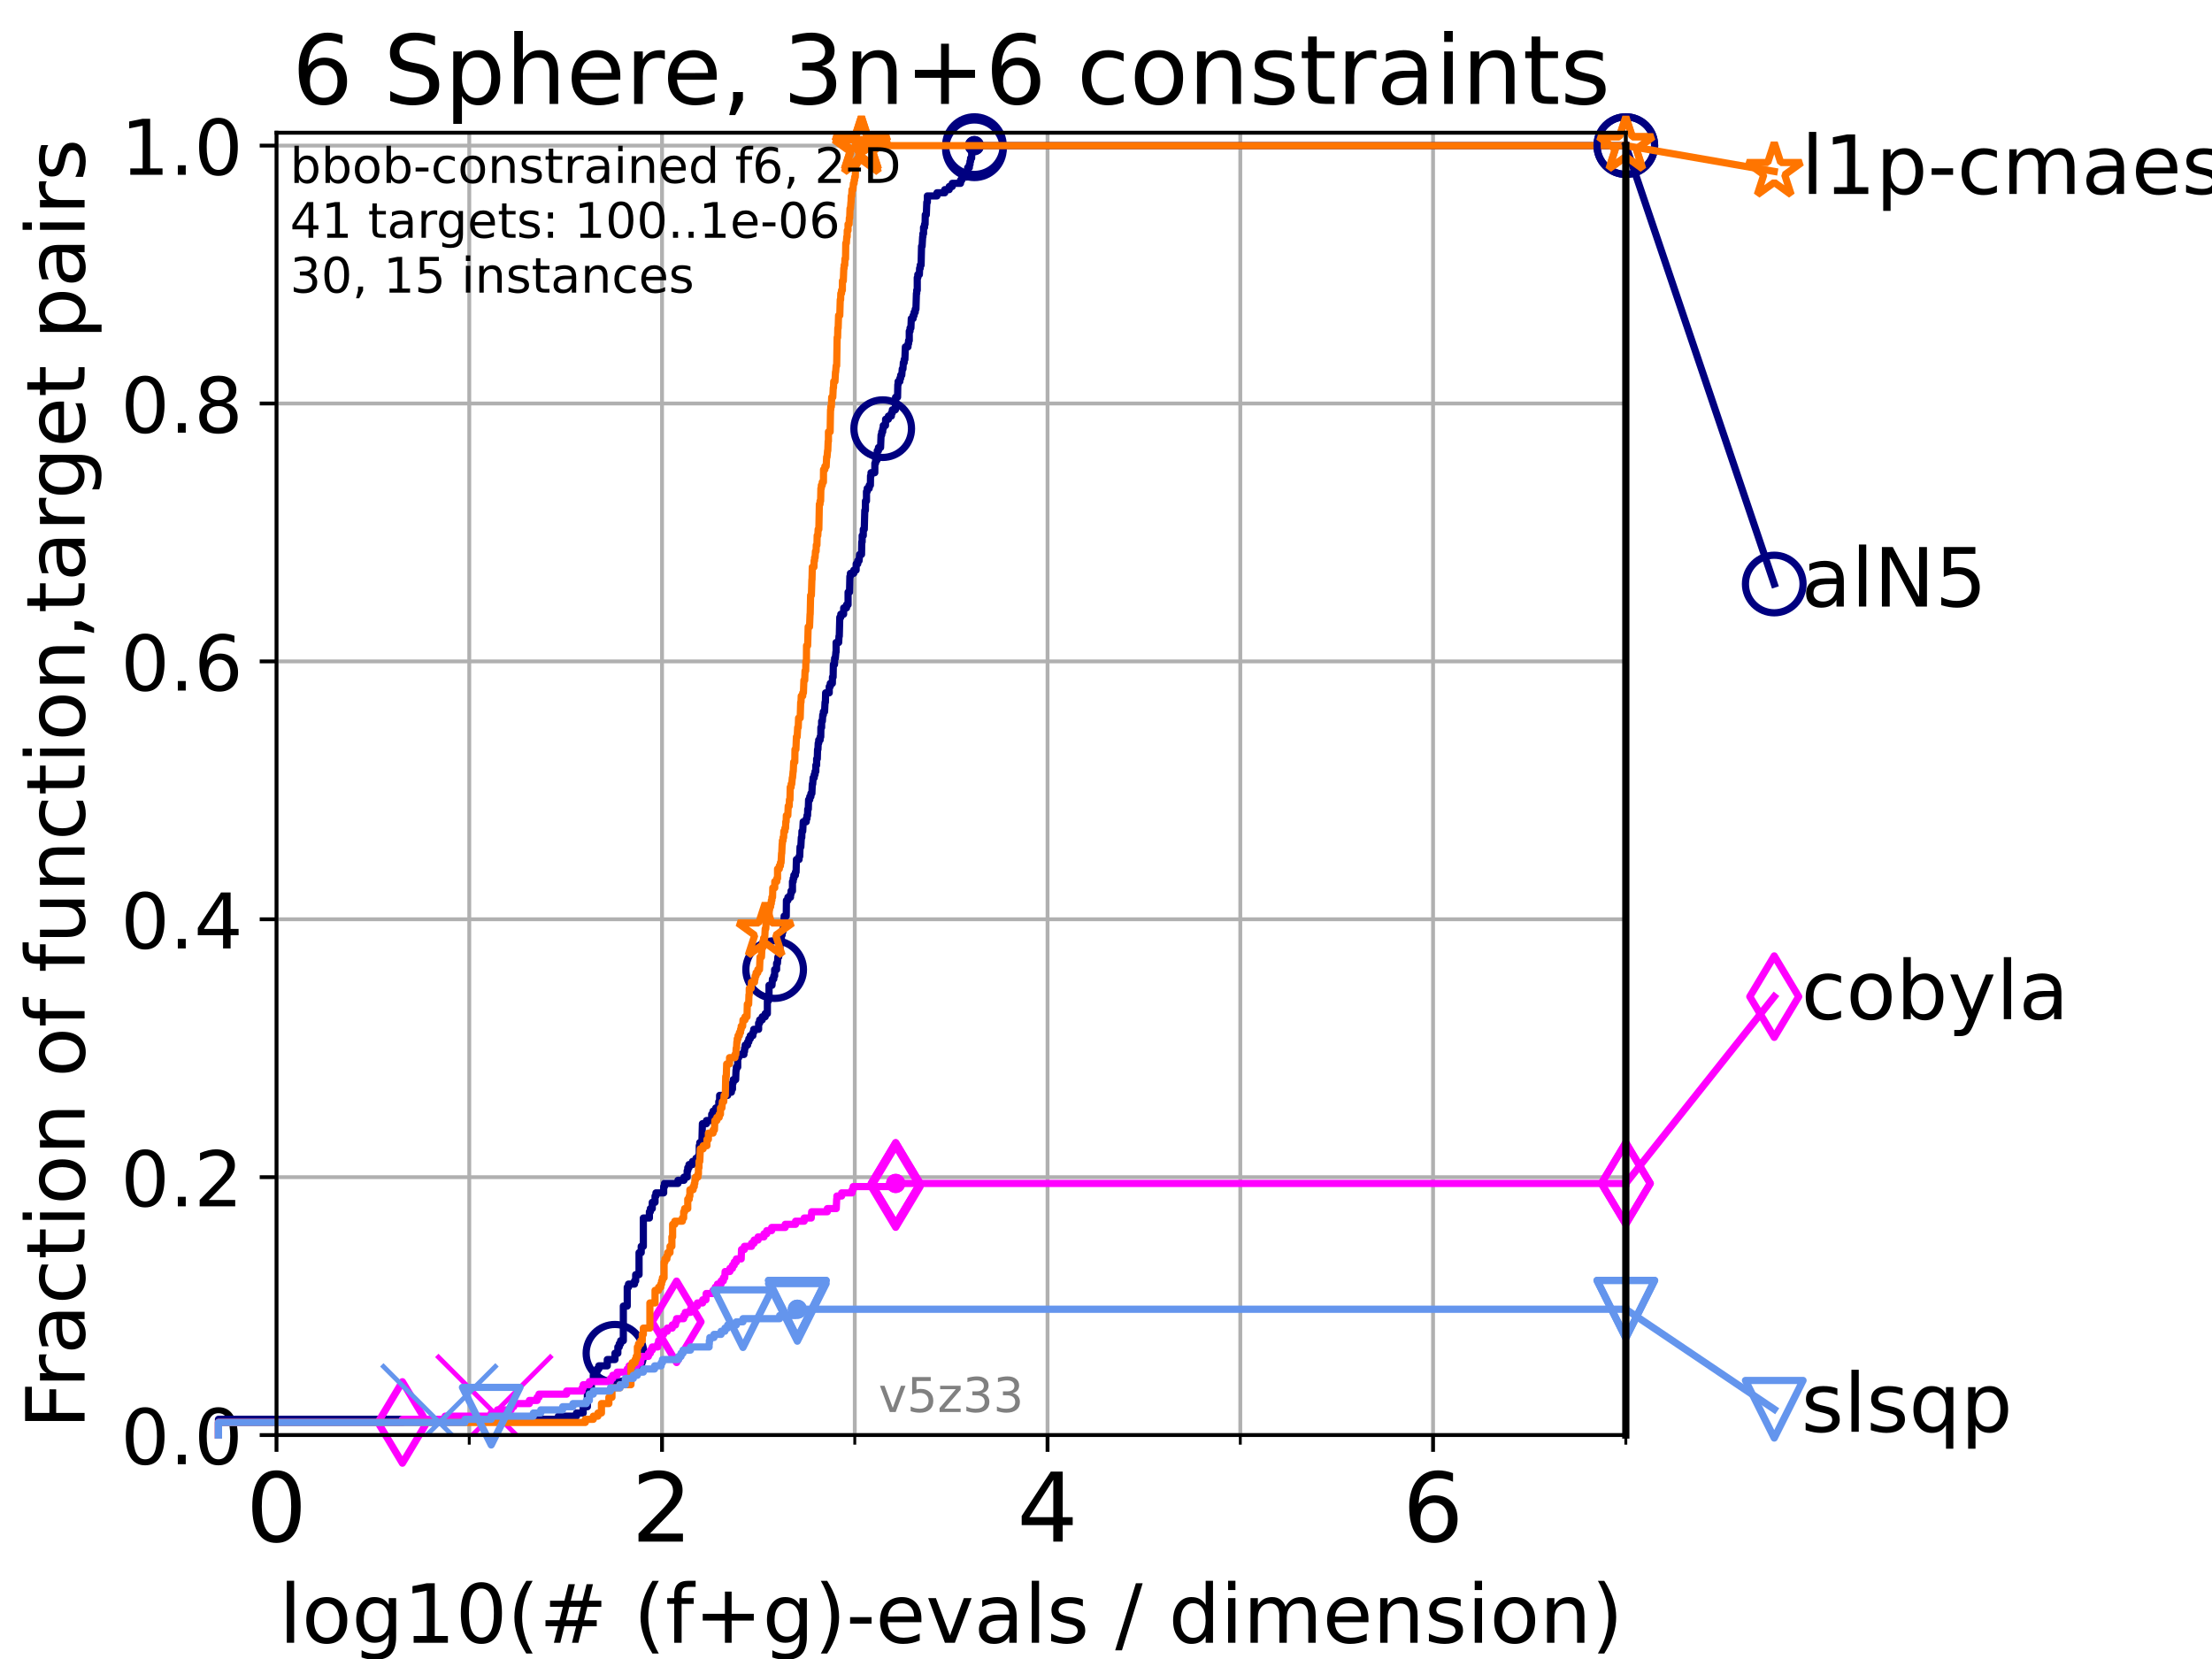 <?xml version="1.0" encoding="utf-8" standalone="no"?>
<!DOCTYPE svg PUBLIC "-//W3C//DTD SVG 1.1//EN"
  "http://www.w3.org/Graphics/SVG/1.1/DTD/svg11.dtd">
<!-- Created with matplotlib (https://matplotlib.org/) -->
<svg height="345.6pt" version="1.1" viewBox="0 0 460.8 345.6" width="460.8pt" xmlns="http://www.w3.org/2000/svg" xmlns:xlink="http://www.w3.org/1999/xlink">
 <defs>
  <style type="text/css">*{stroke-linecap:butt;stroke-linejoin:round;}</style>
 </defs>
 <g id="figure_1">
  <g id="patch_1">
   <path d="M 0 345.6 
L 460.8 345.6 
L 460.8 0 
L 0 0 
z
" style="fill:#ffffff;"/>
  </g>
  <g id="axes_1">
   <g id="patch_2">
    <path d="M 57.6 298.944 
L 338.688 298.944 
L 338.688 27.648 
L 57.6 27.648 
z
" style="fill:#ffffff;"/>
   </g>
   <g id="matplotlib.axis_1">
    <g id="xtick_1">
     <g id="line2d_1">
      <path clip-path="url(#pdacd3fb6a2)" d="M 57.6 298.944 
L 57.6 27.648 
" style="fill:none;stroke:#b0b0b0;stroke-linecap:square;stroke-width:0.8;"/>
     </g>
     <g id="line2d_2">
      <defs>
       <path d="M 0 0 
L 0 3.5 
" id="m584c38dc3b" style="stroke:#000000;stroke-width:0.8;"/>
      </defs>
      <g>
       <use style="stroke:#000000;stroke-width:0.8;" x="57.6" xlink:href="#m584c38dc3b" y="298.944"/>
      </g>
     </g>
     <g id="text_1">
      <!-- 0 -->
      <g transform="translate(51.237 321.141)scale(0.2 -0.2)">
       <defs>
        <path d="M 31.781 66.406 
Q 24.172 66.406 20.328 58.906 
Q 16.5 51.422 16.5 36.375 
Q 16.5 21.391 20.328 13.891 
Q 24.172 6.391 31.781 6.391 
Q 39.453 6.391 43.281 13.891 
Q 47.125 21.391 47.125 36.375 
Q 47.125 51.422 43.281 58.906 
Q 39.453 66.406 31.781 66.406 
z
M 31.781 74.219 
Q 44.047 74.219 50.516 64.516 
Q 56.984 54.828 56.984 36.375 
Q 56.984 17.969 50.516 8.266 
Q 44.047 -1.422 31.781 -1.422 
Q 19.531 -1.422 13.062 8.266 
Q 6.594 17.969 6.594 36.375 
Q 6.594 54.828 13.062 64.516 
Q 19.531 74.219 31.781 74.219 
z
" id="DejaVuSans-48"/>
       </defs>
       <use xlink:href="#DejaVuSans-48"/>
      </g>
     </g>
    </g>
    <g id="xtick_2">
     <g id="line2d_3">
      <path clip-path="url(#pdacd3fb6a2)" d="M 137.911 298.944 
L 137.911 27.648 
" style="fill:none;stroke:#b0b0b0;stroke-linecap:square;stroke-width:0.8;"/>
     </g>
     <g id="line2d_4">
      <g>
       <use style="stroke:#000000;stroke-width:0.8;" x="137.911" xlink:href="#m584c38dc3b" y="298.944"/>
      </g>
     </g>
     <g id="text_2">
      <!-- 2 -->
      <g transform="translate(131.548 321.141)scale(0.2 -0.2)">
       <defs>
        <path d="M 19.188 8.297 
L 53.609 8.297 
L 53.609 0 
L 7.328 0 
L 7.328 8.297 
Q 12.938 14.109 22.625 23.891 
Q 32.328 33.688 34.812 36.531 
Q 39.547 41.844 41.422 45.531 
Q 43.312 49.219 43.312 52.781 
Q 43.312 58.594 39.234 62.25 
Q 35.156 65.922 28.609 65.922 
Q 23.969 65.922 18.812 64.312 
Q 13.672 62.703 7.812 59.422 
L 7.812 69.391 
Q 13.766 71.781 18.938 73 
Q 24.125 74.219 28.422 74.219 
Q 39.75 74.219 46.484 68.547 
Q 53.219 62.891 53.219 53.422 
Q 53.219 48.922 51.531 44.891 
Q 49.859 40.875 45.406 35.406 
Q 44.188 33.984 37.641 27.219 
Q 31.109 20.453 19.188 8.297 
z
" id="DejaVuSans-50"/>
       </defs>
       <use xlink:href="#DejaVuSans-50"/>
      </g>
     </g>
    </g>
    <g id="xtick_3">
     <g id="line2d_5">
      <path clip-path="url(#pdacd3fb6a2)" d="M 218.222 298.944 
L 218.222 27.648 
" style="fill:none;stroke:#b0b0b0;stroke-linecap:square;stroke-width:0.8;"/>
     </g>
     <g id="line2d_6">
      <g>
       <use style="stroke:#000000;stroke-width:0.8;" x="218.222" xlink:href="#m584c38dc3b" y="298.944"/>
      </g>
     </g>
     <g id="text_3">
      <!-- 4 -->
      <g transform="translate(211.859 321.141)scale(0.2 -0.2)">
       <defs>
        <path d="M 37.797 64.312 
L 12.891 25.391 
L 37.797 25.391 
z
M 35.203 72.906 
L 47.609 72.906 
L 47.609 25.391 
L 58.016 25.391 
L 58.016 17.188 
L 47.609 17.188 
L 47.609 0 
L 37.797 0 
L 37.797 17.188 
L 4.891 17.188 
L 4.891 26.703 
z
" id="DejaVuSans-52"/>
       </defs>
       <use xlink:href="#DejaVuSans-52"/>
      </g>
     </g>
    </g>
    <g id="xtick_4">
     <g id="line2d_7">
      <path clip-path="url(#pdacd3fb6a2)" d="M 298.533 298.944 
L 298.533 27.648 
" style="fill:none;stroke:#b0b0b0;stroke-linecap:square;stroke-width:0.8;"/>
     </g>
     <g id="line2d_8">
      <g>
       <use style="stroke:#000000;stroke-width:0.8;" x="298.533" xlink:href="#m584c38dc3b" y="298.944"/>
      </g>
     </g>
     <g id="text_4">
      <!-- 6 -->
      <g transform="translate(292.17 321.141)scale(0.2 -0.2)">
       <defs>
        <path d="M 33.016 40.375 
Q 26.375 40.375 22.484 35.828 
Q 18.609 31.297 18.609 23.391 
Q 18.609 15.531 22.484 10.953 
Q 26.375 6.391 33.016 6.391 
Q 39.656 6.391 43.531 10.953 
Q 47.406 15.531 47.406 23.391 
Q 47.406 31.297 43.531 35.828 
Q 39.656 40.375 33.016 40.375 
z
M 52.594 71.297 
L 52.594 62.312 
Q 48.875 64.062 45.094 64.984 
Q 41.312 65.922 37.594 65.922 
Q 27.828 65.922 22.672 59.328 
Q 17.531 52.734 16.797 39.406 
Q 19.672 43.656 24.016 45.922 
Q 28.375 48.188 33.594 48.188 
Q 44.578 48.188 50.953 41.516 
Q 57.328 34.859 57.328 23.391 
Q 57.328 12.156 50.688 5.359 
Q 44.047 -1.422 33.016 -1.422 
Q 20.359 -1.422 13.672 8.266 
Q 6.984 17.969 6.984 36.375 
Q 6.984 53.656 15.188 63.938 
Q 23.391 74.219 37.203 74.219 
Q 40.922 74.219 44.703 73.484 
Q 48.484 72.75 52.594 71.297 
z
" id="DejaVuSans-54"/>
       </defs>
       <use xlink:href="#DejaVuSans-54"/>
      </g>
     </g>
    </g>
    <g id="xtick_5">
     <g id="line2d_9">
      <path clip-path="url(#pdacd3fb6a2)" d="M 97.755 298.944 
L 97.755 27.648 
" style="fill:none;stroke:#b0b0b0;stroke-linecap:square;stroke-width:0.8;"/>
     </g>
     <g id="line2d_10">
      <defs>
       <path d="M 0 0 
L 0 2 
" id="m75353941ee" style="stroke:#000000;stroke-width:0.6;"/>
      </defs>
      <g>
       <use style="stroke:#000000;stroke-width:0.6;" x="97.755" xlink:href="#m75353941ee" y="298.944"/>
      </g>
     </g>
    </g>
    <g id="xtick_6">
     <g id="line2d_11">
      <path clip-path="url(#pdacd3fb6a2)" d="M 178.066 298.944 
L 178.066 27.648 
" style="fill:none;stroke:#b0b0b0;stroke-linecap:square;stroke-width:0.8;"/>
     </g>
     <g id="line2d_12">
      <g>
       <use style="stroke:#000000;stroke-width:0.6;" x="178.066" xlink:href="#m75353941ee" y="298.944"/>
      </g>
     </g>
    </g>
    <g id="xtick_7">
     <g id="line2d_13">
      <path clip-path="url(#pdacd3fb6a2)" d="M 258.377 298.944 
L 258.377 27.648 
" style="fill:none;stroke:#b0b0b0;stroke-linecap:square;stroke-width:0.8;"/>
     </g>
     <g id="line2d_14">
      <g>
       <use style="stroke:#000000;stroke-width:0.6;" x="258.377" xlink:href="#m75353941ee" y="298.944"/>
      </g>
     </g>
    </g>
    <g id="xtick_8">
     <g id="line2d_15">
      <path clip-path="url(#pdacd3fb6a2)" d="M 338.688 298.944 
L 338.688 27.648 
" style="fill:none;stroke:#b0b0b0;stroke-linecap:square;stroke-width:0.8;"/>
     </g>
     <g id="line2d_16">
      <g>
       <use style="stroke:#000000;stroke-width:0.6;" x="338.688" xlink:href="#m75353941ee" y="298.944"/>
      </g>
     </g>
    </g>
    <g id="text_5">
     <!-- log10(# (f+g)-evals / dimension) -->
     <g transform="translate(58.145 342.218)scale(0.17 -0.17)">
      <defs>
       <path d="M 9.422 75.984 
L 18.406 75.984 
L 18.406 0 
L 9.422 0 
z
" id="DejaVuSans-108"/>
       <path d="M 30.609 48.391 
Q 23.391 48.391 19.188 42.75 
Q 14.984 37.109 14.984 27.297 
Q 14.984 17.484 19.156 11.844 
Q 23.344 6.203 30.609 6.203 
Q 37.797 6.203 41.984 11.859 
Q 46.188 17.531 46.188 27.297 
Q 46.188 37.016 41.984 42.703 
Q 37.797 48.391 30.609 48.391 
z
M 30.609 56 
Q 42.328 56 49.016 48.375 
Q 55.719 40.766 55.719 27.297 
Q 55.719 13.875 49.016 6.219 
Q 42.328 -1.422 30.609 -1.422 
Q 18.844 -1.422 12.172 6.219 
Q 5.516 13.875 5.516 27.297 
Q 5.516 40.766 12.172 48.375 
Q 18.844 56 30.609 56 
z
" id="DejaVuSans-111"/>
       <path d="M 45.406 27.984 
Q 45.406 37.75 41.375 43.109 
Q 37.359 48.484 30.078 48.484 
Q 22.859 48.484 18.828 43.109 
Q 14.797 37.75 14.797 27.984 
Q 14.797 18.266 18.828 12.891 
Q 22.859 7.516 30.078 7.516 
Q 37.359 7.516 41.375 12.891 
Q 45.406 18.266 45.406 27.984 
z
M 54.391 6.781 
Q 54.391 -7.172 48.188 -13.984 
Q 42 -20.797 29.203 -20.797 
Q 24.469 -20.797 20.266 -20.094 
Q 16.062 -19.391 12.109 -17.922 
L 12.109 -9.188 
Q 16.062 -11.328 19.922 -12.344 
Q 23.781 -13.375 27.781 -13.375 
Q 36.625 -13.375 41.016 -8.766 
Q 45.406 -4.156 45.406 5.172 
L 45.406 9.625 
Q 42.625 4.781 38.281 2.391 
Q 33.938 0 27.875 0 
Q 17.828 0 11.672 7.656 
Q 5.516 15.328 5.516 27.984 
Q 5.516 40.672 11.672 48.328 
Q 17.828 56 27.875 56 
Q 33.938 56 38.281 53.609 
Q 42.625 51.219 45.406 46.391 
L 45.406 54.688 
L 54.391 54.688 
z
" id="DejaVuSans-103"/>
       <path d="M 12.406 8.297 
L 28.516 8.297 
L 28.516 63.922 
L 10.984 60.406 
L 10.984 69.391 
L 28.422 72.906 
L 38.281 72.906 
L 38.281 8.297 
L 54.391 8.297 
L 54.391 0 
L 12.406 0 
z
" id="DejaVuSans-49"/>
       <path d="M 31 75.875 
Q 24.469 64.656 21.281 53.656 
Q 18.109 42.672 18.109 31.391 
Q 18.109 20.125 21.312 9.062 
Q 24.516 -2 31 -13.188 
L 23.188 -13.188 
Q 15.875 -1.703 12.234 9.375 
Q 8.594 20.453 8.594 31.391 
Q 8.594 42.281 12.203 53.312 
Q 15.828 64.359 23.188 75.875 
z
" id="DejaVuSans-40"/>
       <path d="M 51.125 44 
L 36.922 44 
L 32.812 27.688 
L 47.125 27.688 
z
M 43.797 71.781 
L 38.719 51.516 
L 52.984 51.516 
L 58.109 71.781 
L 65.922 71.781 
L 60.891 51.516 
L 76.125 51.516 
L 76.125 44 
L 58.984 44 
L 54.984 27.688 
L 70.516 27.688 
L 70.516 20.219 
L 53.078 20.219 
L 48 0 
L 40.188 0 
L 45.219 20.219 
L 30.906 20.219 
L 25.875 0 
L 18.016 0 
L 23.094 20.219 
L 7.719 20.219 
L 7.719 27.688 
L 24.906 27.688 
L 29 44 
L 13.281 44 
L 13.281 51.516 
L 30.906 51.516 
L 35.891 71.781 
z
" id="DejaVuSans-35"/>
       <path id="DejaVuSans-32"/>
       <path d="M 37.109 75.984 
L 37.109 68.5 
L 28.516 68.5 
Q 23.688 68.5 21.797 66.547 
Q 19.922 64.594 19.922 59.516 
L 19.922 54.688 
L 34.719 54.688 
L 34.719 47.703 
L 19.922 47.703 
L 19.922 0 
L 10.891 0 
L 10.891 47.703 
L 2.297 47.703 
L 2.297 54.688 
L 10.891 54.688 
L 10.891 58.5 
Q 10.891 67.625 15.141 71.797 
Q 19.391 75.984 28.609 75.984 
z
" id="DejaVuSans-102"/>
       <path d="M 46 62.703 
L 46 35.5 
L 73.188 35.5 
L 73.188 27.203 
L 46 27.203 
L 46 0 
L 37.797 0 
L 37.797 27.203 
L 10.594 27.203 
L 10.594 35.5 
L 37.797 35.5 
L 37.797 62.703 
z
" id="DejaVuSans-43"/>
       <path d="M 8.016 75.875 
L 15.828 75.875 
Q 23.141 64.359 26.781 53.312 
Q 30.422 42.281 30.422 31.391 
Q 30.422 20.453 26.781 9.375 
Q 23.141 -1.703 15.828 -13.188 
L 8.016 -13.188 
Q 14.5 -2 17.703 9.062 
Q 20.906 20.125 20.906 31.391 
Q 20.906 42.672 17.703 53.656 
Q 14.5 64.656 8.016 75.875 
z
" id="DejaVuSans-41"/>
       <path d="M 4.891 31.391 
L 31.203 31.391 
L 31.203 23.391 
L 4.891 23.391 
z
" id="DejaVuSans-45"/>
       <path d="M 56.203 29.594 
L 56.203 25.203 
L 14.891 25.203 
Q 15.484 15.922 20.484 11.062 
Q 25.484 6.203 34.422 6.203 
Q 39.594 6.203 44.453 7.469 
Q 49.312 8.734 54.109 11.281 
L 54.109 2.781 
Q 49.266 0.734 44.188 -0.344 
Q 39.109 -1.422 33.891 -1.422 
Q 20.797 -1.422 13.156 6.188 
Q 5.516 13.812 5.516 26.812 
Q 5.516 40.234 12.766 48.109 
Q 20.016 56 32.328 56 
Q 43.359 56 49.781 48.891 
Q 56.203 41.797 56.203 29.594 
z
M 47.219 32.234 
Q 47.125 39.594 43.094 43.984 
Q 39.062 48.391 32.422 48.391 
Q 24.906 48.391 20.391 44.141 
Q 15.875 39.891 15.188 32.172 
z
" id="DejaVuSans-101"/>
       <path d="M 2.984 54.688 
L 12.5 54.688 
L 29.594 8.797 
L 46.688 54.688 
L 56.203 54.688 
L 35.688 0 
L 23.484 0 
z
" id="DejaVuSans-118"/>
       <path d="M 34.281 27.484 
Q 23.391 27.484 19.188 25 
Q 14.984 22.516 14.984 16.5 
Q 14.984 11.719 18.141 8.906 
Q 21.297 6.109 26.703 6.109 
Q 34.188 6.109 38.703 11.406 
Q 43.219 16.703 43.219 25.484 
L 43.219 27.484 
z
M 52.203 31.203 
L 52.203 0 
L 43.219 0 
L 43.219 8.297 
Q 40.141 3.328 35.547 0.953 
Q 30.953 -1.422 24.312 -1.422 
Q 15.922 -1.422 10.953 3.297 
Q 6 8.016 6 15.922 
Q 6 25.141 12.172 29.828 
Q 18.359 34.516 30.609 34.516 
L 43.219 34.516 
L 43.219 35.406 
Q 43.219 41.609 39.141 45 
Q 35.062 48.391 27.688 48.391 
Q 23 48.391 18.547 47.266 
Q 14.109 46.141 10.016 43.891 
L 10.016 52.203 
Q 14.938 54.109 19.578 55.047 
Q 24.219 56 28.609 56 
Q 40.484 56 46.344 49.844 
Q 52.203 43.703 52.203 31.203 
z
" id="DejaVuSans-97"/>
       <path d="M 44.281 53.078 
L 44.281 44.578 
Q 40.484 46.531 36.375 47.5 
Q 32.281 48.484 27.875 48.484 
Q 21.188 48.484 17.844 46.438 
Q 14.5 44.391 14.5 40.281 
Q 14.5 37.156 16.891 35.375 
Q 19.281 33.594 26.516 31.984 
L 29.594 31.297 
Q 39.156 29.25 43.188 25.516 
Q 47.219 21.781 47.219 15.094 
Q 47.219 7.469 41.188 3.016 
Q 35.156 -1.422 24.609 -1.422 
Q 20.219 -1.422 15.453 -0.562 
Q 10.688 0.297 5.422 2 
L 5.422 11.281 
Q 10.406 8.688 15.234 7.391 
Q 20.062 6.109 24.812 6.109 
Q 31.156 6.109 34.562 8.281 
Q 37.984 10.453 37.984 14.406 
Q 37.984 18.062 35.516 20.016 
Q 33.062 21.969 24.703 23.781 
L 21.578 24.516 
Q 13.234 26.266 9.516 29.906 
Q 5.812 33.547 5.812 39.891 
Q 5.812 47.609 11.281 51.797 
Q 16.75 56 26.812 56 
Q 31.781 56 36.172 55.266 
Q 40.578 54.547 44.281 53.078 
z
" id="DejaVuSans-115"/>
       <path d="M 25.391 72.906 
L 33.688 72.906 
L 8.297 -9.281 
L 0 -9.281 
z
" id="DejaVuSans-47"/>
       <path d="M 45.406 46.391 
L 45.406 75.984 
L 54.391 75.984 
L 54.391 0 
L 45.406 0 
L 45.406 8.203 
Q 42.578 3.328 38.25 0.953 
Q 33.938 -1.422 27.875 -1.422 
Q 17.969 -1.422 11.734 6.484 
Q 5.516 14.406 5.516 27.297 
Q 5.516 40.188 11.734 48.094 
Q 17.969 56 27.875 56 
Q 33.938 56 38.25 53.625 
Q 42.578 51.266 45.406 46.391 
z
M 14.797 27.297 
Q 14.797 17.391 18.875 11.75 
Q 22.953 6.109 30.078 6.109 
Q 37.203 6.109 41.297 11.75 
Q 45.406 17.391 45.406 27.297 
Q 45.406 37.203 41.297 42.844 
Q 37.203 48.484 30.078 48.484 
Q 22.953 48.484 18.875 42.844 
Q 14.797 37.203 14.797 27.297 
z
" id="DejaVuSans-100"/>
       <path d="M 9.422 54.688 
L 18.406 54.688 
L 18.406 0 
L 9.422 0 
z
M 9.422 75.984 
L 18.406 75.984 
L 18.406 64.594 
L 9.422 64.594 
z
" id="DejaVuSans-105"/>
       <path d="M 52 44.188 
Q 55.375 50.25 60.062 53.125 
Q 64.75 56 71.094 56 
Q 79.641 56 84.281 50.016 
Q 88.922 44.047 88.922 33.016 
L 88.922 0 
L 79.891 0 
L 79.891 32.719 
Q 79.891 40.578 77.094 44.375 
Q 74.312 48.188 68.609 48.188 
Q 61.625 48.188 57.562 43.547 
Q 53.516 38.922 53.516 30.906 
L 53.516 0 
L 44.484 0 
L 44.484 32.719 
Q 44.484 40.625 41.703 44.406 
Q 38.922 48.188 33.109 48.188 
Q 26.219 48.188 22.156 43.531 
Q 18.109 38.875 18.109 30.906 
L 18.109 0 
L 9.078 0 
L 9.078 54.688 
L 18.109 54.688 
L 18.109 46.188 
Q 21.188 51.219 25.484 53.609 
Q 29.781 56 35.688 56 
Q 41.656 56 45.828 52.969 
Q 50 49.953 52 44.188 
z
" id="DejaVuSans-109"/>
       <path d="M 54.891 33.016 
L 54.891 0 
L 45.906 0 
L 45.906 32.719 
Q 45.906 40.484 42.875 44.328 
Q 39.844 48.188 33.797 48.188 
Q 26.516 48.188 22.312 43.547 
Q 18.109 38.922 18.109 30.906 
L 18.109 0 
L 9.078 0 
L 9.078 54.688 
L 18.109 54.688 
L 18.109 46.188 
Q 21.344 51.125 25.703 53.562 
Q 30.078 56 35.797 56 
Q 45.219 56 50.047 50.172 
Q 54.891 44.344 54.891 33.016 
z
" id="DejaVuSans-110"/>
      </defs>
      <use xlink:href="#DejaVuSans-108"/>
      <use x="27.783" xlink:href="#DejaVuSans-111"/>
      <use x="88.965" xlink:href="#DejaVuSans-103"/>
      <use x="152.441" xlink:href="#DejaVuSans-49"/>
      <use x="216.064" xlink:href="#DejaVuSans-48"/>
      <use x="279.688" xlink:href="#DejaVuSans-40"/>
      <use x="318.701" xlink:href="#DejaVuSans-35"/>
      <use x="402.49" xlink:href="#DejaVuSans-32"/>
      <use x="434.277" xlink:href="#DejaVuSans-40"/>
      <use x="473.291" xlink:href="#DejaVuSans-102"/>
      <use x="508.496" xlink:href="#DejaVuSans-43"/>
      <use x="592.285" xlink:href="#DejaVuSans-103"/>
      <use x="655.762" xlink:href="#DejaVuSans-41"/>
      <use x="694.775" xlink:href="#DejaVuSans-45"/>
      <use x="730.859" xlink:href="#DejaVuSans-101"/>
      <use x="792.383" xlink:href="#DejaVuSans-118"/>
      <use x="851.562" xlink:href="#DejaVuSans-97"/>
      <use x="912.842" xlink:href="#DejaVuSans-108"/>
      <use x="940.625" xlink:href="#DejaVuSans-115"/>
      <use x="992.725" xlink:href="#DejaVuSans-32"/>
      <use x="1024.512" xlink:href="#DejaVuSans-47"/>
      <use x="1058.203" xlink:href="#DejaVuSans-32"/>
      <use x="1089.99" xlink:href="#DejaVuSans-100"/>
      <use x="1153.467" xlink:href="#DejaVuSans-105"/>
      <use x="1181.25" xlink:href="#DejaVuSans-109"/>
      <use x="1278.662" xlink:href="#DejaVuSans-101"/>
      <use x="1340.186" xlink:href="#DejaVuSans-110"/>
      <use x="1403.564" xlink:href="#DejaVuSans-115"/>
      <use x="1455.664" xlink:href="#DejaVuSans-105"/>
      <use x="1483.447" xlink:href="#DejaVuSans-111"/>
      <use x="1544.629" xlink:href="#DejaVuSans-110"/>
      <use x="1608.008" xlink:href="#DejaVuSans-41"/>
     </g>
    </g>
   </g>
   <g id="matplotlib.axis_2">
    <g id="ytick_1">
     <g id="line2d_17">
      <path clip-path="url(#pdacd3fb6a2)" d="M 57.6 298.944 
L 338.688 298.944 
" style="fill:none;stroke:#b0b0b0;stroke-linecap:square;stroke-width:0.8;"/>
     </g>
     <g id="line2d_18">
      <defs>
       <path d="M 0 0 
L -3.5 0 
" id="m25de2f4fd8" style="stroke:#000000;stroke-width:0.8;"/>
      </defs>
      <g>
       <use style="stroke:#000000;stroke-width:0.8;" x="57.6" xlink:href="#m25de2f4fd8" y="298.944"/>
      </g>
     </g>
     <g id="text_6">
      <!-- 0.0 -->
      <g transform="translate(25.155 305.023)scale(0.16 -0.16)">
       <defs>
        <path d="M 10.688 12.406 
L 21 12.406 
L 21 0 
L 10.688 0 
z
" id="DejaVuSans-46"/>
       </defs>
       <use xlink:href="#DejaVuSans-48"/>
       <use x="63.623" xlink:href="#DejaVuSans-46"/>
       <use x="95.41" xlink:href="#DejaVuSans-48"/>
      </g>
     </g>
    </g>
    <g id="ytick_2">
     <g id="line2d_19">
      <path clip-path="url(#pdacd3fb6a2)" d="M 57.6 245.222 
L 338.688 245.222 
" style="fill:none;stroke:#b0b0b0;stroke-linecap:square;stroke-width:0.8;"/>
     </g>
     <g id="line2d_20">
      <g>
       <use style="stroke:#000000;stroke-width:0.8;" x="57.6" xlink:href="#m25de2f4fd8" y="245.222"/>
      </g>
     </g>
     <g id="text_7">
      <!-- 0.2 -->
      <g transform="translate(25.155 251.301)scale(0.16 -0.16)">
       <use xlink:href="#DejaVuSans-48"/>
       <use x="63.623" xlink:href="#DejaVuSans-46"/>
       <use x="95.41" xlink:href="#DejaVuSans-50"/>
      </g>
     </g>
    </g>
    <g id="ytick_3">
     <g id="line2d_21">
      <path clip-path="url(#pdacd3fb6a2)" d="M 57.6 191.5 
L 338.688 191.5 
" style="fill:none;stroke:#b0b0b0;stroke-linecap:square;stroke-width:0.8;"/>
     </g>
     <g id="line2d_22">
      <g>
       <use style="stroke:#000000;stroke-width:0.8;" x="57.6" xlink:href="#m25de2f4fd8" y="191.5"/>
      </g>
     </g>
     <g id="text_8">
      <!-- 0.4 -->
      <g transform="translate(25.155 197.579)scale(0.16 -0.16)">
       <use xlink:href="#DejaVuSans-48"/>
       <use x="63.623" xlink:href="#DejaVuSans-46"/>
       <use x="95.41" xlink:href="#DejaVuSans-52"/>
      </g>
     </g>
    </g>
    <g id="ytick_4">
     <g id="line2d_23">
      <path clip-path="url(#pdacd3fb6a2)" d="M 57.6 137.778 
L 338.688 137.778 
" style="fill:none;stroke:#b0b0b0;stroke-linecap:square;stroke-width:0.8;"/>
     </g>
     <g id="line2d_24">
      <g>
       <use style="stroke:#000000;stroke-width:0.8;" x="57.6" xlink:href="#m25de2f4fd8" y="137.778"/>
      </g>
     </g>
     <g id="text_9">
      <!-- 0.6 -->
      <g transform="translate(25.155 143.857)scale(0.16 -0.16)">
       <use xlink:href="#DejaVuSans-48"/>
       <use x="63.623" xlink:href="#DejaVuSans-46"/>
       <use x="95.41" xlink:href="#DejaVuSans-54"/>
      </g>
     </g>
    </g>
    <g id="ytick_5">
     <g id="line2d_25">
      <path clip-path="url(#pdacd3fb6a2)" d="M 57.6 84.056 
L 338.688 84.056 
" style="fill:none;stroke:#b0b0b0;stroke-linecap:square;stroke-width:0.8;"/>
     </g>
     <g id="line2d_26">
      <g>
       <use style="stroke:#000000;stroke-width:0.8;" x="57.6" xlink:href="#m25de2f4fd8" y="84.056"/>
      </g>
     </g>
     <g id="text_10">
      <!-- 0.8 -->
      <g transform="translate(25.155 90.135)scale(0.16 -0.16)">
       <defs>
        <path d="M 31.781 34.625 
Q 24.75 34.625 20.719 30.859 
Q 16.703 27.094 16.703 20.516 
Q 16.703 13.922 20.719 10.156 
Q 24.75 6.391 31.781 6.391 
Q 38.812 6.391 42.859 10.172 
Q 46.922 13.969 46.922 20.516 
Q 46.922 27.094 42.891 30.859 
Q 38.875 34.625 31.781 34.625 
z
M 21.922 38.812 
Q 15.578 40.375 12.031 44.719 
Q 8.5 49.078 8.5 55.328 
Q 8.5 64.062 14.719 69.141 
Q 20.953 74.219 31.781 74.219 
Q 42.672 74.219 48.875 69.141 
Q 55.078 64.062 55.078 55.328 
Q 55.078 49.078 51.531 44.719 
Q 48 40.375 41.703 38.812 
Q 48.828 37.156 52.797 32.312 
Q 56.781 27.484 56.781 20.516 
Q 56.781 9.906 50.312 4.234 
Q 43.844 -1.422 31.781 -1.422 
Q 19.734 -1.422 13.25 4.234 
Q 6.781 9.906 6.781 20.516 
Q 6.781 27.484 10.781 32.312 
Q 14.797 37.156 21.922 38.812 
z
M 18.312 54.391 
Q 18.312 48.734 21.844 45.562 
Q 25.391 42.391 31.781 42.391 
Q 38.141 42.391 41.719 45.562 
Q 45.312 48.734 45.312 54.391 
Q 45.312 60.062 41.719 63.234 
Q 38.141 66.406 31.781 66.406 
Q 25.391 66.406 21.844 63.234 
Q 18.312 60.062 18.312 54.391 
z
" id="DejaVuSans-56"/>
       </defs>
       <use xlink:href="#DejaVuSans-48"/>
       <use x="63.623" xlink:href="#DejaVuSans-46"/>
       <use x="95.41" xlink:href="#DejaVuSans-56"/>
      </g>
     </g>
    </g>
    <g id="ytick_6">
     <g id="line2d_27">
      <path clip-path="url(#pdacd3fb6a2)" d="M 57.6 30.334 
L 338.688 30.334 
" style="fill:none;stroke:#b0b0b0;stroke-linecap:square;stroke-width:0.8;"/>
     </g>
     <g id="line2d_28">
      <g>
       <use style="stroke:#000000;stroke-width:0.8;" x="57.6" xlink:href="#m25de2f4fd8" y="30.334"/>
      </g>
     </g>
     <g id="text_11">
      <!-- 1.0 -->
      <g transform="translate(25.155 36.413)scale(0.16 -0.16)">
       <use xlink:href="#DejaVuSans-49"/>
       <use x="63.623" xlink:href="#DejaVuSans-46"/>
       <use x="95.41" xlink:href="#DejaVuSans-48"/>
      </g>
     </g>
    </g>
    <g id="text_12">
     <!-- Fraction of function,target pairs -->
     <g transform="translate(17.62 297.681)rotate(-90)scale(0.17 -0.17)">
      <defs>
       <path d="M 9.812 72.906 
L 51.703 72.906 
L 51.703 64.594 
L 19.672 64.594 
L 19.672 43.109 
L 48.578 43.109 
L 48.578 34.812 
L 19.672 34.812 
L 19.672 0 
L 9.812 0 
z
" id="DejaVuSans-70"/>
       <path d="M 41.109 46.297 
Q 39.594 47.172 37.812 47.578 
Q 36.031 48 33.891 48 
Q 26.266 48 22.188 43.047 
Q 18.109 38.094 18.109 28.812 
L 18.109 0 
L 9.078 0 
L 9.078 54.688 
L 18.109 54.688 
L 18.109 46.188 
Q 20.953 51.172 25.484 53.578 
Q 30.031 56 36.531 56 
Q 37.453 56 38.578 55.875 
Q 39.703 55.766 41.062 55.516 
z
" id="DejaVuSans-114"/>
       <path d="M 48.781 52.594 
L 48.781 44.188 
Q 44.969 46.297 41.141 47.344 
Q 37.312 48.391 33.406 48.391 
Q 24.656 48.391 19.812 42.844 
Q 14.984 37.312 14.984 27.297 
Q 14.984 17.281 19.812 11.734 
Q 24.656 6.203 33.406 6.203 
Q 37.312 6.203 41.141 7.25 
Q 44.969 8.297 48.781 10.406 
L 48.781 2.094 
Q 45.016 0.344 40.984 -0.531 
Q 36.969 -1.422 32.422 -1.422 
Q 20.062 -1.422 12.781 6.344 
Q 5.516 14.109 5.516 27.297 
Q 5.516 40.672 12.859 48.328 
Q 20.219 56 33.016 56 
Q 37.156 56 41.109 55.141 
Q 45.062 54.297 48.781 52.594 
z
" id="DejaVuSans-99"/>
       <path d="M 18.312 70.219 
L 18.312 54.688 
L 36.812 54.688 
L 36.812 47.703 
L 18.312 47.703 
L 18.312 18.016 
Q 18.312 11.328 20.141 9.422 
Q 21.969 7.516 27.594 7.516 
L 36.812 7.516 
L 36.812 0 
L 27.594 0 
Q 17.188 0 13.234 3.875 
Q 9.281 7.766 9.281 18.016 
L 9.281 47.703 
L 2.688 47.703 
L 2.688 54.688 
L 9.281 54.688 
L 9.281 70.219 
z
" id="DejaVuSans-116"/>
       <path d="M 8.5 21.578 
L 8.5 54.688 
L 17.484 54.688 
L 17.484 21.922 
Q 17.484 14.156 20.5 10.266 
Q 23.531 6.391 29.594 6.391 
Q 36.859 6.391 41.078 11.031 
Q 45.312 15.672 45.312 23.688 
L 45.312 54.688 
L 54.297 54.688 
L 54.297 0 
L 45.312 0 
L 45.312 8.406 
Q 42.047 3.422 37.719 1 
Q 33.406 -1.422 27.688 -1.422 
Q 18.266 -1.422 13.375 4.438 
Q 8.5 10.297 8.5 21.578 
z
M 31.109 56 
z
" id="DejaVuSans-117"/>
       <path d="M 11.719 12.406 
L 22.016 12.406 
L 22.016 4 
L 14.016 -11.625 
L 7.719 -11.625 
L 11.719 4 
z
" id="DejaVuSans-44"/>
       <path d="M 18.109 8.203 
L 18.109 -20.797 
L 9.078 -20.797 
L 9.078 54.688 
L 18.109 54.688 
L 18.109 46.391 
Q 20.953 51.266 25.266 53.625 
Q 29.594 56 35.594 56 
Q 45.562 56 51.781 48.094 
Q 58.016 40.188 58.016 27.297 
Q 58.016 14.406 51.781 6.484 
Q 45.562 -1.422 35.594 -1.422 
Q 29.594 -1.422 25.266 0.953 
Q 20.953 3.328 18.109 8.203 
z
M 48.688 27.297 
Q 48.688 37.203 44.609 42.844 
Q 40.531 48.484 33.406 48.484 
Q 26.266 48.484 22.188 42.844 
Q 18.109 37.203 18.109 27.297 
Q 18.109 17.391 22.188 11.75 
Q 26.266 6.109 33.406 6.109 
Q 40.531 6.109 44.609 11.75 
Q 48.688 17.391 48.688 27.297 
z
" id="DejaVuSans-112"/>
      </defs>
      <use xlink:href="#DejaVuSans-70"/>
      <use x="50.27" xlink:href="#DejaVuSans-114"/>
      <use x="91.383" xlink:href="#DejaVuSans-97"/>
      <use x="152.662" xlink:href="#DejaVuSans-99"/>
      <use x="207.643" xlink:href="#DejaVuSans-116"/>
      <use x="246.852" xlink:href="#DejaVuSans-105"/>
      <use x="274.635" xlink:href="#DejaVuSans-111"/>
      <use x="335.816" xlink:href="#DejaVuSans-110"/>
      <use x="399.195" xlink:href="#DejaVuSans-32"/>
      <use x="430.982" xlink:href="#DejaVuSans-111"/>
      <use x="492.164" xlink:href="#DejaVuSans-102"/>
      <use x="527.369" xlink:href="#DejaVuSans-32"/>
      <use x="559.156" xlink:href="#DejaVuSans-102"/>
      <use x="594.361" xlink:href="#DejaVuSans-117"/>
      <use x="657.74" xlink:href="#DejaVuSans-110"/>
      <use x="721.119" xlink:href="#DejaVuSans-99"/>
      <use x="776.1" xlink:href="#DejaVuSans-116"/>
      <use x="815.309" xlink:href="#DejaVuSans-105"/>
      <use x="843.092" xlink:href="#DejaVuSans-111"/>
      <use x="904.273" xlink:href="#DejaVuSans-110"/>
      <use x="967.652" xlink:href="#DejaVuSans-44"/>
      <use x="999.439" xlink:href="#DejaVuSans-116"/>
      <use x="1038.648" xlink:href="#DejaVuSans-97"/>
      <use x="1099.928" xlink:href="#DejaVuSans-114"/>
      <use x="1139.291" xlink:href="#DejaVuSans-103"/>
      <use x="1202.768" xlink:href="#DejaVuSans-101"/>
      <use x="1264.291" xlink:href="#DejaVuSans-116"/>
      <use x="1303.5" xlink:href="#DejaVuSans-32"/>
      <use x="1335.287" xlink:href="#DejaVuSans-112"/>
      <use x="1398.764" xlink:href="#DejaVuSans-97"/>
      <use x="1460.043" xlink:href="#DejaVuSans-105"/>
      <use x="1487.826" xlink:href="#DejaVuSans-114"/>
      <use x="1528.939" xlink:href="#DejaVuSans-115"/>
     </g>
    </g>
   </g>
   <g id="line2d_29">
    <defs>
     <path d="M 0 1.5 
C 0.398 1.5 0.779 1.342 1.061 1.061 
C 1.342 0.779 1.5 0.398 1.5 0 
C 1.5 -0.398 1.342 -0.779 1.061 -1.061 
C 0.779 -1.342 0.398 -1.5 0 -1.5 
C -0.398 -1.5 -0.779 -1.342 -1.061 -1.061 
C -1.342 -0.779 -1.5 -0.398 -1.5 0 
C -1.5 0.398 -1.342 0.779 -1.061 1.061 
C -0.779 1.342 -0.398 1.5 0 1.5 
z
" id="m27074d5e1e" style="stroke:#000080;"/>
    </defs>
    <g>
     <use style="fill:#000080;stroke:#000080;" x="202.989" xlink:href="#m27074d5e1e" y="30.334"/>
     <use style="fill:#000080;stroke:#000080;" x="202.989" xlink:href="#m27074d5e1e" y="30.334"/>
    </g>
   </g>
   <g id="line2d_30">
    <path d="M 45.512 298.944 
L 45.512 295.668 
L 116.323 295.668 
L 116.323 295.013 
L 120.094 295.013 
L 120.094 294.358 
L 121.49 294.358 
L 121.49 293.048 
L 122.362 293.048 
L 122.362 289.772 
L 123.193 289.772 
L 123.193 287.807 
L 123.594 287.807 
L 123.594 286.496 
L 123.985 286.496 
L 123.985 285.841 
L 124.369 285.841 
L 124.369 285.186 
L 124.744 285.186 
L 124.744 284.531 
L 126.507 284.531 
L 126.507 283.22 
L 128.108 283.22 
L 128.108 281.91 
L 128.709 281.91 
L 128.709 280.6 
L 129.002 280.6 
L 129.002 279.945 
L 129.291 279.945 
L 129.291 279.29 
L 129.853 279.29 
L 129.853 272.083 
L 130.665 272.083 
L 130.665 268.152 
L 130.927 268.152 
L 130.927 267.497 
L 132.182 267.497 
L 132.182 266.842 
L 132.423 266.842 
L 132.423 265.532 
L 133.125 265.532 
L 133.125 260.946 
L 133.578 260.946 
L 133.578 259.635 
L 134.019 259.635 
L 134.019 253.739 
L 135.281 253.739 
L 135.281 252.429 
L 135.482 252.429 
L 135.482 251.773 
L 135.879 251.773 
L 135.879 250.463 
L 136.457 250.463 
L 136.457 249.153 
L 136.645 249.153 
L 136.645 248.498 
L 138.256 248.498 
L 138.256 247.187 
L 138.426 247.187 
L 138.426 246.532 
L 141.235 246.532 
L 141.235 245.877 
L 142.486 245.877 
L 142.486 245.222 
L 143.144 245.222 
L 143.144 243.912 
L 143.273 243.912 
L 143.273 243.257 
L 143.528 243.257 
L 143.528 242.601 
L 144.27 242.601 
L 144.27 241.946 
L 144.982 241.946 
L 144.982 241.291 
L 145.554 241.291 
L 145.554 240.636 
L 145.666 240.636 
L 145.666 238.671 
L 145.777 238.671 
L 145.777 238.015 
L 146.216 238.015 
L 146.324 234.085 
L 147.165 234.085 
L 147.165 233.429 
L 148.258 233.429 
L 148.258 232.119 
L 148.545 232.119 
L 148.545 231.464 
L 149.104 231.464 
L 149.104 230.809 
L 149.735 230.809 
L 149.735 229.499 
L 149.911 229.499 
L 149.911 228.188 
L 151.582 228.188 
L 151.582 227.533 
L 152.36 227.533 
L 152.36 226.878 
L 152.587 226.878 
L 152.587 225.568 
L 152.737 225.568 
L 152.737 224.912 
L 153.251 224.912 
L 153.323 222.947 
L 153.395 222.947 
L 153.395 222.292 
L 153.68 222.292 
L 153.68 220.326 
L 153.89 220.326 
L 153.89 219.671 
L 154.972 219.671 
L 154.972 219.016 
L 155.103 219.016 
L 155.103 218.361 
L 155.232 218.361 
L 155.232 217.706 
L 155.742 217.706 
L 155.742 217.051 
L 155.991 217.051 
L 155.991 216.396 
L 156.297 216.396 
L 156.297 215.74 
L 156.836 215.74 
L 156.836 215.085 
L 157.012 215.085 
L 157.012 214.43 
L 158.031 214.43 
L 158.031 213.12 
L 158.25 213.12 
L 158.25 212.465 
L 158.785 212.465 
L 158.785 211.81 
L 159.406 211.81 
L 159.406 211.154 
L 159.858 211.154 
L 159.858 208.534 
L 160.055 208.534 
L 160.103 207.224 
L 160.201 207.224 
L 160.201 205.258 
L 160.821 205.258 
L 160.915 203.948 
L 161.192 203.948 
L 161.192 203.293 
L 161.375 203.293 
L 161.375 201.982 
L 161.779 201.982 
L 161.779 200.672 
L 161.956 200.672 
L 162.043 199.362 
L 162.217 199.362 
L 162.217 198.707 
L 162.475 198.707 
L 162.475 195.431 
L 162.771 195.431 
L 162.771 194.776 
L 162.938 194.776 
L 162.938 194.121 
L 163.103 194.121 
L 163.103 193.465 
L 163.226 193.465 
L 163.226 192.81 
L 163.348 192.81 
L 163.348 190.845 
L 163.789 190.845 
L 163.828 187.569 
L 164.141 187.569 
L 164.141 186.914 
L 164.675 186.914 
L 164.675 186.259 
L 164.788 186.259 
L 164.788 185.604 
L 165.084 185.604 
L 165.084 183.638 
L 165.23 183.638 
L 165.23 182.983 
L 165.375 182.983 
L 165.375 182.328 
L 165.697 182.328 
L 165.697 181.673 
L 165.838 181.673 
L 165.908 179.052 
L 166.46 179.052 
L 166.46 178.397 
L 166.595 178.397 
L 166.662 176.432 
L 166.829 176.432 
L 166.929 174.466 
L 167.027 174.466 
L 167.06 173.156 
L 167.223 173.156 
L 167.32 171.191 
L 167.955 171.191 
L 167.955 170.535 
L 168.11 170.535 
L 168.11 169.88 
L 168.233 169.88 
L 168.263 168.57 
L 168.385 168.57 
L 168.446 166.604 
L 168.686 166.604 
L 168.686 165.949 
L 168.924 165.949 
L 168.924 165.294 
L 169.129 165.294 
L 169.216 163.329 
L 169.303 163.329 
L 169.389 162.018 
L 169.617 162.018 
L 169.617 161.363 
L 169.786 161.363 
L 169.786 160.708 
L 169.953 160.708 
L 169.953 159.398 
L 170.119 159.398 
L 170.119 158.088 
L 170.256 158.088 
L 170.311 156.122 
L 170.392 156.122 
L 170.446 154.812 
L 170.554 154.812 
L 170.554 154.157 
L 170.846 154.157 
L 170.846 153.502 
L 170.978 153.502 
L 171.004 151.536 
L 171.16 151.536 
L 171.16 150.226 
L 171.315 150.226 
L 171.392 148.916 
L 171.519 148.916 
L 171.519 148.26 
L 171.771 148.26 
L 171.871 146.295 
L 171.946 146.295 
L 171.995 144.33 
L 172.744 144.33 
L 172.744 143.019 
L 172.956 143.019 
L 172.956 142.364 
L 173.395 142.364 
L 173.417 141.054 
L 173.554 141.054 
L 173.599 138.433 
L 173.845 138.433 
L 173.867 137.123 
L 174.022 137.123 
L 174.131 135.813 
L 174.175 135.813 
L 174.175 133.847 
L 174.711 133.847 
L 174.775 132.537 
L 174.838 132.537 
L 174.942 128.606 
L 175.15 128.606 
L 175.15 127.951 
L 175.738 127.951 
L 175.758 126.641 
L 176.345 126.641 
L 176.345 125.985 
L 176.669 125.985 
L 176.669 123.365 
L 176.969 123.365 
L 177.043 120.089 
L 177.153 120.089 
L 177.153 119.434 
L 177.856 119.434 
L 177.856 118.779 
L 178.343 118.779 
L 178.36 117.469 
L 178.683 117.469 
L 178.683 116.813 
L 178.967 116.813 
L 179.066 115.503 
L 179.473 115.503 
L 179.521 112.883 
L 179.601 112.883 
L 179.601 111.572 
L 179.839 111.572 
L 179.839 110.262 
L 180.043 110.262 
L 180.151 106.331 
L 180.275 106.331 
L 180.29 104.366 
L 180.504 104.366 
L 180.504 102.4 
L 180.655 102.4 
L 180.655 101.745 
L 181.071 101.745 
L 181.071 101.09 
L 181.318 101.09 
L 181.347 99.124 
L 181.448 99.124 
L 181.448 98.469 
L 182.235 98.469 
L 182.248 96.504 
L 182.399 96.504 
L 182.399 95.849 
L 182.709 95.849 
L 182.749 93.883 
L 183 93.883 
L 183 93.228 
L 183.441 93.228 
L 183.544 90.608 
L 183.683 90.608 
L 183.683 89.952 
L 183.884 89.952 
L 183.884 89.297 
L 183.996 89.297 
L 183.996 88.642 
L 184.462 88.642 
L 184.486 87.332 
L 185.067 87.332 
L 185.067 86.677 
L 185.687 86.677 
L 185.687 86.022 
L 185.888 86.022 
L 185.888 85.366 
L 186.533 85.366 
L 186.565 82.746 
L 186.978 82.746 
L 187.03 80.125 
L 187.093 80.125 
L 187.093 79.47 
L 187.453 79.47 
L 187.453 78.815 
L 187.625 78.815 
L 187.625 78.16 
L 187.855 78.16 
L 187.955 76.849 
L 188.102 76.849 
L 188.181 75.539 
L 188.356 75.539 
L 188.356 74.884 
L 188.5 74.884 
L 188.605 72.263 
L 189.149 72.263 
L 189.149 71.608 
L 189.269 71.608 
L 189.269 70.953 
L 189.415 70.953 
L 189.415 68.988 
L 189.578 68.988 
L 189.578 68.333 
L 189.757 68.333 
L 189.838 66.367 
L 190.215 66.367 
L 190.215 65.712 
L 190.423 65.712 
L 190.423 65.057 
L 190.653 65.057 
L 190.653 64.402 
L 190.805 64.402 
L 190.905 61.126 
L 190.964 61.126 
L 190.964 60.471 
L 191.08 60.471 
L 191.08 57.85 
L 191.195 57.85 
L 191.195 57.195 
L 191.521 57.195 
L 191.569 55.885 
L 191.697 55.885 
L 191.697 55.23 
L 191.88 55.23 
L 191.974 51.299 
L 192.092 51.299 
L 192.201 49.333 
L 192.255 49.333 
L 192.255 48.678 
L 192.393 48.678 
L 192.393 47.368 
L 192.599 47.368 
L 192.599 46.713 
L 192.713 46.713 
L 192.75 44.747 
L 192.967 44.747 
L 193.07 42.127 
L 193.188 42.127 
L 193.188 40.816 
L 195.186 40.816 
L 195.186 40.161 
L 196.808 40.161 
L 196.808 39.506 
L 197.735 39.506 
L 197.735 38.851 
L 198.367 38.851 
L 198.367 38.196 
L 200.092 38.196 
L 200.092 37.541 
L 200.356 37.541 
L 200.356 36.886 
L 201.38 36.886 
L 201.476 35.575 
L 201.585 35.575 
L 201.585 34.92 
L 201.934 34.92 
L 201.934 34.265 
L 202.071 34.265 
L 202.071 33.61 
L 202.19 33.61 
L 202.19 32.955 
L 202.411 32.955 
L 202.429 30.989 
L 202.989 30.989 
L 202.989 30.334 
L 338.688 30.334 
L 338.688 30.334 
" style="fill:none;stroke:#000080;stroke-linecap:square;stroke-width:1.5;"/>
   </g>
   <g id="line2d_31">
    <defs>
     <path d="M 0 6 
C 1.591 6 3.117 5.368 4.243 4.243 
C 5.368 3.117 6 1.591 6 0 
C 6 -1.591 5.368 -3.117 4.243 -4.243 
C 3.117 -5.368 1.591 -6 0 -6 
C -1.591 -6 -3.117 -5.368 -4.243 -4.243 
C -5.368 -3.117 -6 -1.591 -6 0 
C -6 1.591 -5.368 3.117 -4.243 4.243 
C -3.117 5.368 -1.591 6 0 6 
z
" id="m2af931cd39" style="stroke:#000080;stroke-width:1.5;"/>
    </defs>
    <g>
     <use style="fill-opacity:0;stroke:#000080;stroke-width:1.5;" x="128.108" xlink:href="#m2af931cd39" y="281.91"/>
     <use style="fill-opacity:0;stroke:#000080;stroke-width:1.5;" x="161.375" xlink:href="#m2af931cd39" y="201.982"/>
     <use style="fill-opacity:0;stroke:#000080;stroke-width:1.5;" x="183.884" xlink:href="#m2af931cd39" y="89.297"/>
     <use style="fill-opacity:0;stroke:#000080;stroke-width:1.5;" x="202.989" xlink:href="#m2af931cd39" y="30.989"/>
     <use style="fill-opacity:0;stroke:#000080;stroke-width:1.5;" x="202.989" xlink:href="#m2af931cd39" y="30.334"/>
     <use style="fill-opacity:0;stroke:#000080;stroke-width:1.5;" x="338.688" xlink:href="#m2af931cd39" y="30.334"/>
    </g>
   </g>
   <g id="line2d_32">
    <path style="fill:none;stroke:#000080;stroke-linecap:square;stroke-width:1.5;"/>
    <g/>
   </g>
   <g id="line2d_33">
    <defs>
     <path d="M 0 1.5 
C 0.398 1.5 0.779 1.342 1.061 1.061 
C 1.342 0.779 1.5 0.398 1.5 0 
C 1.5 -0.398 1.342 -0.779 1.061 -1.061 
C 0.779 -1.342 0.398 -1.5 0 -1.5 
C -0.398 -1.5 -0.779 -1.342 -1.061 -1.061 
C -1.342 -0.779 -1.5 -0.398 -1.5 0 
C -1.5 0.398 -1.342 0.779 -1.061 1.061 
C -0.779 1.342 -0.398 1.5 0 1.5 
z
" id="mb71f245708" style="stroke:#ff00ff;"/>
    </defs>
    <g>
     <use style="fill:#ff00ff;stroke:#ff00ff;" x="186.587" xlink:href="#mb71f245708" y="246.532"/>
     <use style="fill:#ff00ff;stroke:#ff00ff;" x="186.587" xlink:href="#mb71f245708" y="246.532"/>
    </g>
   </g>
   <g id="line2d_34">
    <path d="M 45.512 298.944 
L 45.512 296.323 
L 83.83 296.323 
L 83.83 295.668 
L 92.738 295.668 
L 92.738 295.013 
L 102.331 295.013 
L 102.331 294.358 
L 103.623 294.358 
L 103.623 293.703 
L 106.489 293.703 
L 106.489 293.048 
L 107.009 293.048 
L 107.009 292.393 
L 110.274 292.393 
L 110.274 291.737 
L 111.897 291.737 
L 111.897 291.082 
L 112.281 291.082 
L 112.281 290.427 
L 118.04 290.427 
L 118.04 289.772 
L 121.265 289.772 
L 121.265 289.117 
L 121.49 289.117 
L 121.49 288.462 
L 122.782 288.462 
L 122.782 287.807 
L 127.165 287.807 
L 127.165 287.151 
L 127.643 287.151 
L 127.643 286.496 
L 128.561 286.496 
L 128.561 285.841 
L 130.665 285.841 
L 130.665 285.186 
L 131.056 285.186 
L 131.056 284.531 
L 132.66 284.531 
L 132.66 283.876 
L 133.466 283.876 
L 133.466 283.22 
L 133.578 283.22 
L 133.578 282.565 
L 135.077 282.565 
L 135.077 281.91 
L 135.482 281.91 
L 135.482 281.255 
L 135.879 281.255 
L 135.879 280.6 
L 137.016 280.6 
L 137.016 279.945 
L 137.199 279.945 
L 137.199 279.29 
L 137.559 279.29 
L 137.647 277.979 
L 138.256 277.979 
L 138.256 277.324 
L 139.009 277.324 
L 139.009 276.669 
L 140.042 276.669 
L 140.042 276.014 
L 140.723 276.014 
L 140.723 275.359 
L 140.944 275.359 
L 140.944 274.704 
L 142.419 274.704 
L 142.419 274.048 
L 142.753 274.048 
L 142.753 273.393 
L 143.841 273.393 
L 143.841 272.738 
L 144.511 272.738 
L 144.511 272.083 
L 145.27 272.083 
L 145.27 271.428 
L 146.378 271.428 
L 146.378 270.773 
L 147.062 270.773 
L 147.113 269.462 
L 148.545 269.462 
L 148.545 268.807 
L 149.012 268.807 
L 149.012 268.152 
L 149.468 268.152 
L 149.468 267.497 
L 150.215 267.497 
L 150.215 266.842 
L 150.683 266.842 
L 150.683 266.187 
L 150.974 266.187 
L 151.056 264.876 
L 152.053 264.876 
L 152.053 264.221 
L 152.587 264.221 
L 152.587 263.566 
L 152.959 263.566 
L 152.959 262.911 
L 153.395 262.911 
L 153.395 262.256 
L 154.406 262.256 
L 154.473 260.29 
L 155.07 260.29 
L 155.07 259.635 
L 156.569 259.635 
L 156.569 258.98 
L 157.099 258.98 
L 157.099 258.325 
L 157.921 258.325 
L 157.921 257.67 
L 159.15 257.67 
L 159.15 257.015 
L 159.733 257.015 
L 159.733 256.36 
L 160.751 256.36 
L 160.751 255.704 
L 163.57 255.704 
L 163.57 255.049 
L 165.732 255.049 
L 165.732 254.394 
L 167.529 254.394 
L 167.529 253.739 
L 168.997 253.739 
L 169.085 252.429 
L 172.35 252.429 
L 172.35 251.773 
L 174.207 251.773 
L 174.294 249.808 
L 174.338 249.808 
L 174.338 249.153 
L 175.334 249.153 
L 175.334 248.498 
L 177.499 248.498 
L 177.499 247.843 
L 177.723 247.843 
L 177.723 247.187 
L 186.587 247.187 
L 186.587 246.532 
L 338.688 246.532 
L 338.688 246.532 
" style="fill:none;stroke:#ff00ff;stroke-linecap:square;stroke-width:1.5;"/>
   </g>
   <g id="line2d_35">
    <defs>
     <path d="M -0 8.485 
L 5.091 0 
L 0 -8.485 
L -5.091 -0 
z
" id="mc3d08371f9" style="stroke:#ff00ff;stroke-linejoin:miter;stroke-width:1.5;"/>
    </defs>
    <g>
     <use style="fill-opacity:0;stroke:#ff00ff;stroke-linejoin:miter;stroke-width:1.5;" x="83.83" xlink:href="#mc3d08371f9" y="296.323"/>
     <use style="fill-opacity:0;stroke:#ff00ff;stroke-linejoin:miter;stroke-width:1.5;" x="140.944" xlink:href="#mc3d08371f9" y="275.359"/>
     <use style="fill-opacity:0;stroke:#ff00ff;stroke-linejoin:miter;stroke-width:1.5;" x="186.587" xlink:href="#mc3d08371f9" y="247.187"/>
     <use style="fill-opacity:0;stroke:#ff00ff;stroke-linejoin:miter;stroke-width:1.5;" x="186.587" xlink:href="#mc3d08371f9" y="246.532"/>
     <use style="fill-opacity:0;stroke:#ff00ff;stroke-linejoin:miter;stroke-width:1.5;" x="186.587" xlink:href="#mc3d08371f9" y="246.532"/>
     <use style="fill-opacity:0;stroke:#ff00ff;stroke-linejoin:miter;stroke-width:1.5;" x="338.688" xlink:href="#mc3d08371f9" y="246.532"/>
    </g>
   </g>
   <g id="line2d_36">
    <path style="fill:none;stroke:#ff00ff;stroke-linecap:square;stroke-width:1.5;"/>
    <g/>
   </g>
   <g id="line2d_37">
    <path clip-path="url(#pdacd3fb6a2)" d="M 102.989 294.358 
" style="fill:none;stroke:#ff00ff;stroke-linecap:square;stroke-width:1.5;"/>
    <defs>
     <path d="M -12 12 
L 12 -12 
M -12 -12 
L 12 12 
" id="m348df7305c" style="stroke:#ff00ff;"/>
    </defs>
    <g clip-path="url(#pdacd3fb6a2)">
     <use style="fill:#ff00ff;stroke:#ff00ff;" x="102.989" xlink:href="#m348df7305c" y="294.358"/>
    </g>
   </g>
   <g id="line2d_38">
    <defs>
     <path d="M 0 1.5 
C 0.398 1.5 0.779 1.342 1.061 1.061 
C 1.342 0.779 1.5 0.398 1.5 0 
C 1.5 -0.398 1.342 -0.779 1.061 -1.061 
C 0.779 -1.342 0.398 -1.5 0 -1.5 
C -0.398 -1.5 -0.779 -1.342 -1.061 -1.061 
C -1.342 -0.779 -1.5 -0.398 -1.5 0 
C -1.5 0.398 -1.342 0.779 -1.061 1.061 
C -0.779 1.342 -0.398 1.5 0 1.5 
z
" id="me893a051e3" style="stroke:#ff7500;"/>
    </defs>
    <g>
     <use style="fill:#ff7500;stroke:#ff7500;" x="179.441" xlink:href="#me893a051e3" y="30.334"/>
     <use style="fill:#ff7500;stroke:#ff7500;" x="179.441" xlink:href="#me893a051e3" y="30.334"/>
    </g>
   </g>
   <g id="line2d_39">
    <path d="M 45.512 298.944 
L 45.512 296.323 
L 121.931 296.323 
L 121.931 295.668 
L 123.594 295.668 
L 123.594 295.013 
L 124.557 295.013 
L 124.557 294.358 
L 125.292 294.358 
L 125.292 292.393 
L 126.839 292.393 
L 126.839 291.082 
L 127.485 291.082 
L 127.485 289.117 
L 129.147 289.117 
L 129.147 288.462 
L 131.44 288.462 
L 131.44 284.531 
L 131.691 284.531 
L 131.691 283.876 
L 132.303 283.876 
L 132.303 283.22 
L 132.542 283.22 
L 132.542 282.565 
L 132.777 282.565 
L 132.777 280.6 
L 133.01 280.6 
L 133.01 279.945 
L 133.466 279.945 
L 133.466 279.29 
L 133.8 279.29 
L 133.8 277.979 
L 134.019 277.979 
L 134.019 276.669 
L 135.382 276.669 
L 135.382 271.428 
L 136.457 271.428 
L 136.457 268.807 
L 137.199 268.807 
L 137.199 268.152 
L 137.647 268.152 
L 137.647 267.497 
L 137.823 267.497 
L 137.823 266.842 
L 137.998 266.842 
L 137.998 266.187 
L 138.341 266.187 
L 138.341 262.911 
L 138.511 262.911 
L 138.511 262.256 
L 138.927 262.256 
L 138.927 261.601 
L 139.091 261.601 
L 139.091 260.946 
L 139.573 260.946 
L 139.573 259.635 
L 139.965 259.635 
L 139.965 257.67 
L 140.119 257.67 
L 140.119 255.049 
L 140.574 255.049 
L 140.574 254.394 
L 142.148 254.394 
L 142.148 253.739 
L 142.419 253.739 
L 142.419 252.429 
L 142.62 252.429 
L 142.62 251.773 
L 143.273 251.773 
L 143.273 249.808 
L 143.591 249.808 
L 143.591 249.153 
L 143.716 249.153 
L 143.716 247.843 
L 144.391 247.843 
L 144.391 247.187 
L 144.63 247.187 
L 144.63 246.532 
L 144.748 246.532 
L 144.748 245.877 
L 144.865 245.877 
L 144.865 245.222 
L 145.384 245.222 
L 145.384 244.567 
L 145.497 244.567 
L 145.497 243.257 
L 145.61 243.257 
L 145.61 241.946 
L 145.777 241.946 
L 145.888 239.326 
L 146.485 239.326 
L 146.485 238.671 
L 147.267 238.671 
L 147.267 237.36 
L 147.57 237.36 
L 147.57 236.05 
L 148.545 236.05 
L 148.545 235.395 
L 148.827 235.395 
L 148.92 233.429 
L 149.332 233.429 
L 149.332 232.774 
L 149.824 232.774 
L 149.824 232.119 
L 150.086 232.119 
L 150.086 230.809 
L 150.387 230.809 
L 150.472 229.499 
L 150.766 229.499 
L 150.85 228.188 
L 151.097 228.188 
L 151.179 224.257 
L 151.301 224.257 
L 151.381 221.637 
L 151.975 221.637 
L 151.975 220.326 
L 153.106 220.326 
L 153.106 219.671 
L 153.287 219.671 
L 153.359 218.361 
L 153.431 218.361 
L 153.502 217.051 
L 153.574 217.051 
L 153.574 216.396 
L 153.75 216.396 
L 153.75 215.74 
L 154.029 215.74 
L 154.029 215.085 
L 154.27 215.085 
L 154.27 214.43 
L 154.406 214.43 
L 154.406 213.775 
L 154.708 213.775 
L 154.774 212.465 
L 155.2 212.465 
L 155.2 211.81 
L 155.616 211.81 
L 155.679 209.189 
L 155.96 209.189 
L 156.022 207.224 
L 156.083 207.224 
L 156.083 205.913 
L 156.479 205.913 
L 156.539 204.603 
L 157.186 204.603 
L 157.186 203.948 
L 157.301 203.948 
L 157.301 203.293 
L 157.5 203.293 
L 157.5 202.638 
L 157.865 202.638 
L 157.865 201.982 
L 158.223 201.982 
L 158.331 199.362 
L 158.626 199.362 
L 158.732 197.396 
L 158.916 197.396 
L 158.916 196.086 
L 159.072 196.086 
L 159.072 195.431 
L 159.304 195.431 
L 159.406 193.465 
L 159.532 193.465 
L 159.633 191.5 
L 159.683 191.5 
L 159.683 190.845 
L 160.177 190.845 
L 160.274 189.535 
L 160.322 189.535 
L 160.322 188.879 
L 160.538 188.879 
L 160.538 188.224 
L 160.68 188.224 
L 160.68 187.569 
L 160.798 187.569 
L 160.798 186.914 
L 160.938 186.914 
L 160.985 184.949 
L 161.398 184.949 
L 161.398 183.638 
L 161.823 183.638 
L 161.823 182.983 
L 161.977 182.983 
L 161.977 181.018 
L 162.346 181.018 
L 162.346 180.363 
L 162.581 180.363 
L 162.581 179.707 
L 162.708 179.707 
L 162.813 177.742 
L 162.854 177.742 
L 162.938 175.777 
L 162.979 175.777 
L 162.979 175.121 
L 163.124 175.121 
L 163.124 174.466 
L 163.246 174.466 
L 163.287 173.156 
L 163.51 173.156 
L 163.51 172.501 
L 163.65 172.501 
L 163.689 171.191 
L 163.769 171.191 
L 163.808 169.88 
L 164.121 169.88 
L 164.199 167.915 
L 164.41 167.915 
L 164.448 166.604 
L 164.562 166.604 
L 164.619 163.984 
L 164.806 163.984 
L 164.806 163.329 
L 164.936 163.329 
L 165.047 162.018 
L 165.102 162.018 
L 165.212 160.708 
L 165.248 160.708 
L 165.339 158.743 
L 165.573 158.743 
L 165.608 156.122 
L 165.803 156.122 
L 165.908 153.502 
L 166.065 153.502 
L 166.169 151.536 
L 166.289 151.536 
L 166.358 149.571 
L 166.696 149.571 
L 166.796 146.295 
L 166.862 146.295 
L 166.912 144.985 
L 167.223 144.985 
L 167.223 144.33 
L 167.369 144.33 
L 167.465 141.709 
L 167.64 141.709 
L 167.704 139.743 
L 167.845 139.743 
L 167.877 137.778 
L 167.986 137.778 
L 168.017 134.502 
L 168.248 134.502 
L 168.355 130.571 
L 168.642 130.571 
L 168.746 127.951 
L 168.776 127.951 
L 168.865 124.02 
L 169.027 124.02 
L 169.129 120.744 
L 169.158 120.744 
L 169.216 118.124 
L 169.56 118.124 
L 169.588 116.813 
L 169.687 116.813 
L 169.687 116.158 
L 169.8 116.158 
L 169.87 114.848 
L 170.009 114.848 
L 170.05 113.538 
L 170.188 113.538 
L 170.229 111.572 
L 170.365 111.572 
L 170.433 110.262 
L 170.581 110.262 
L 170.687 105.021 
L 170.833 105.021 
L 170.833 104.366 
L 170.952 104.366 
L 171.004 101.745 
L 171.095 101.745 
L 171.095 101.09 
L 171.289 101.09 
L 171.289 100.435 
L 171.532 100.435 
L 171.557 97.814 
L 171.834 97.814 
L 171.834 97.159 
L 172.106 97.159 
L 172.204 95.194 
L 172.289 95.194 
L 172.398 93.883 
L 172.446 93.883 
L 172.518 91.918 
L 172.578 91.918 
L 172.578 89.952 
L 172.933 89.952 
L 173.014 85.366 
L 173.061 85.366 
L 173.061 84.711 
L 173.188 84.711 
L 173.257 82.746 
L 173.486 82.746 
L 173.576 80.78 
L 173.632 80.78 
L 173.677 79.47 
L 173.944 79.47 
L 174.044 77.505 
L 174.087 77.505 
L 174.186 76.194 
L 174.294 76.194 
L 174.391 70.298 
L 174.488 70.298 
L 174.531 68.333 
L 174.605 68.333 
L 174.69 65.712 
L 174.942 65.712 
L 175.036 62.436 
L 175.119 62.436 
L 175.15 61.126 
L 175.304 61.126 
L 175.304 60.471 
L 175.477 60.471 
L 175.497 58.505 
L 175.678 58.505 
L 175.777 55.885 
L 175.847 55.885 
L 175.847 55.23 
L 175.975 55.23 
L 176.014 53.919 
L 176.141 53.919 
L 176.19 50.644 
L 176.316 50.644 
L 176.393 49.333 
L 176.479 49.333 
L 176.498 48.023 
L 176.659 48.023 
L 176.659 46.713 
L 176.885 46.713 
L 176.931 45.402 
L 177.006 45.402 
L 177.071 43.437 
L 177.172 43.437 
L 177.263 42.127 
L 177.291 42.127 
L 177.327 40.816 
L 177.427 40.816 
L 177.481 39.506 
L 177.678 39.506 
L 177.776 38.196 
L 177.926 38.196 
L 177.926 37.541 
L 178.04 37.541 
L 178.04 36.886 
L 178.171 36.886 
L 178.248 34.265 
L 178.505 34.265 
L 178.505 33.61 
L 178.658 33.61 
L 178.658 32.955 
L 178.892 32.955 
L 178.942 31.644 
L 179.173 31.644 
L 179.173 30.989 
L 179.441 30.989 
L 179.441 30.334 
L 338.688 30.334 
L 338.688 30.334 
" style="fill:none;stroke:#ff7500;stroke-linecap:square;stroke-width:1.5;"/>
   </g>
   <g id="line2d_40">
    <defs>
     <path d="M 0 -6 
L -1.347 -1.854 
L -5.706 -1.854 
L -2.18 0.708 
L -3.527 4.854 
L -0 2.292 
L 3.527 4.854 
L 2.18 0.708 
L 5.706 -1.854 
L 1.347 -1.854 
z
" id="mbd4fefd7a8" style="stroke:#ff7500;stroke-linejoin:bevel;stroke-width:1.5;"/>
    </defs>
    <g>
     <use style="fill-opacity:0;stroke:#ff7500;stroke-linejoin:bevel;stroke-width:1.5;" x="159.406" xlink:href="#mbd4fefd7a8" y="194.121"/>
     <use style="fill-opacity:0;stroke:#ff7500;stroke-linejoin:bevel;stroke-width:1.5;" x="179.441" xlink:href="#mbd4fefd7a8" y="30.989"/>
     <use style="fill-opacity:0;stroke:#ff7500;stroke-linejoin:bevel;stroke-width:1.5;" x="179.441" xlink:href="#mbd4fefd7a8" y="30.334"/>
     <use style="fill-opacity:0;stroke:#ff7500;stroke-linejoin:bevel;stroke-width:1.5;" x="179.441" xlink:href="#mbd4fefd7a8" y="30.334"/>
     <use style="fill-opacity:0;stroke:#ff7500;stroke-linejoin:bevel;stroke-width:1.5;" x="338.688" xlink:href="#mbd4fefd7a8" y="30.334"/>
    </g>
   </g>
   <g id="line2d_41">
    <path style="fill:none;stroke:#ff7500;stroke-linecap:square;stroke-width:1.5;"/>
    <g/>
   </g>
   <g id="line2d_42">
    <defs>
     <path d="M 0 1.5 
C 0.398 1.5 0.779 1.342 1.061 1.061 
C 1.342 0.779 1.5 0.398 1.5 0 
C 1.5 -0.398 1.342 -0.779 1.061 -1.061 
C 0.779 -1.342 0.398 -1.5 0 -1.5 
C -0.398 -1.5 -0.779 -1.342 -1.061 -1.061 
C -1.342 -0.779 -1.5 -0.398 -1.5 0 
C -1.5 0.398 -1.342 0.779 -1.061 1.061 
C -0.779 1.342 -0.398 1.5 0 1.5 
z
" id="m2c72581a7c" style="stroke:#6495ed;"/>
    </defs>
    <g>
     <use style="fill:#6495ed;stroke:#6495ed;" x="166.1" xlink:href="#m2c72581a7c" y="272.738"/>
     <use style="fill:#6495ed;stroke:#6495ed;" x="166.1" xlink:href="#m2c72581a7c" y="272.738"/>
    </g>
   </g>
   <g id="line2d_43">
    <path d="M 45.512 298.944 
L 45.512 296.323 
L 96.861 296.323 
L 96.861 295.668 
L 102.331 295.668 
L 102.331 295.013 
L 111.105 295.013 
L 111.105 294.358 
L 112.656 294.358 
L 112.656 293.703 
L 117.203 293.703 
L 117.203 293.048 
L 119.352 293.048 
L 119.352 292.393 
L 122.148 292.393 
L 122.148 291.737 
L 122.782 291.737 
L 122.782 290.427 
L 123.594 290.427 
L 123.594 289.772 
L 127.165 289.772 
L 127.165 289.117 
L 129.147 289.117 
L 129.147 288.462 
L 130.264 288.462 
L 130.264 287.151 
L 131.938 287.151 
L 131.938 286.496 
L 132.777 286.496 
L 132.777 285.841 
L 134.019 285.841 
L 134.019 285.186 
L 136.362 285.186 
L 136.362 284.531 
L 137.736 284.531 
L 137.736 283.876 
L 137.998 283.876 
L 137.998 283.22 
L 141.379 283.22 
L 141.379 282.565 
L 141.872 282.565 
L 141.872 281.91 
L 142.284 281.91 
L 142.284 281.255 
L 143.841 281.255 
L 143.841 280.6 
L 147.72 280.6 
L 147.72 279.945 
L 147.77 279.945 
L 147.77 279.29 
L 147.868 279.29 
L 147.868 278.634 
L 148.733 278.634 
L 148.733 277.979 
L 150.215 277.979 
L 150.215 277.324 
L 151.015 277.324 
L 151.015 276.669 
L 151.582 276.669 
L 151.582 276.014 
L 153.395 276.014 
L 153.395 275.359 
L 154.774 275.359 
L 154.774 274.704 
L 162.411 274.704 
L 162.411 274.048 
L 165.537 274.048 
L 165.537 273.393 
L 166.1 273.393 
L 166.1 272.738 
L 338.688 272.738 
" style="fill:none;stroke:#6495ed;stroke-linecap:square;stroke-width:1.5;"/>
   </g>
   <g id="line2d_44">
    <defs>
     <path d="M -0 6 
L 6 -6 
L -6 -6 
z
" id="mc88f02630d" style="stroke:#6495ed;stroke-linejoin:miter;stroke-width:1.5;"/>
    </defs>
    <g>
     <use style="fill-opacity:0;stroke:#6495ed;stroke-linejoin:miter;stroke-width:1.5;" x="102.331" xlink:href="#mc88f02630d" y="295.013"/>
     <use style="fill-opacity:0;stroke:#6495ed;stroke-linejoin:miter;stroke-width:1.5;" x="154.774" xlink:href="#mc88f02630d" y="274.704"/>
     <use style="fill-opacity:0;stroke:#6495ed;stroke-linejoin:miter;stroke-width:1.5;" x="166.1" xlink:href="#mc88f02630d" y="273.393"/>
     <use style="fill-opacity:0;stroke:#6495ed;stroke-linejoin:miter;stroke-width:1.5;" x="166.1" xlink:href="#mc88f02630d" y="272.738"/>
     <use style="fill-opacity:0;stroke:#6495ed;stroke-linejoin:miter;stroke-width:1.5;" x="166.1" xlink:href="#mc88f02630d" y="272.738"/>
     <use style="fill-opacity:0;stroke:#6495ed;stroke-linejoin:miter;stroke-width:1.5;" x="338.688" xlink:href="#mc88f02630d" y="272.738"/>
    </g>
   </g>
   <g id="line2d_45">
    <path style="fill:none;stroke:#6495ed;stroke-linecap:square;stroke-width:1.5;"/>
    <g/>
   </g>
   <g id="line2d_46">
    <path clip-path="url(#pdacd3fb6a2)" d="M 91.535 296.323 
" style="fill:none;stroke:#6495ed;stroke-linecap:square;stroke-width:1.5;"/>
    <defs>
     <path d="M -12 12 
L 12 -12 
M -12 -12 
L 12 12 
" id="mec3891b8a1" style="stroke:#6495ed;"/>
    </defs>
    <g clip-path="url(#pdacd3fb6a2)">
     <use style="fill:#6495ed;stroke:#6495ed;" x="91.535" xlink:href="#mec3891b8a1" y="296.323"/>
    </g>
   </g>
   <g id="line2d_47">
    <path d="M 338.688 272.738 
L 369.608 293.572 
" style="fill:none;stroke:#6495ed;stroke-linecap:square;stroke-width:1.5;"/>
    <g>
     <use style="fill-opacity:0;stroke:#6495ed;stroke-linejoin:miter;stroke-width:1.5;" x="338.688" xlink:href="#mc88f02630d" y="272.738"/>
     <use style="fill-opacity:0;stroke:#6495ed;stroke-linejoin:miter;stroke-width:1.5;" x="369.608" xlink:href="#mc88f02630d" y="293.572"/>
    </g>
   </g>
   <g id="line2d_48">
    <path d="M 338.688 246.532 
L 369.608 207.617 
" style="fill:none;stroke:#ff00ff;stroke-linecap:square;stroke-width:1.5;"/>
    <g>
     <use style="fill-opacity:0;stroke:#ff00ff;stroke-linejoin:miter;stroke-width:1.5;" x="338.688" xlink:href="#mc3d08371f9" y="246.532"/>
     <use style="fill-opacity:0;stroke:#ff00ff;stroke-linejoin:miter;stroke-width:1.5;" x="369.608" xlink:href="#mc3d08371f9" y="207.617"/>
    </g>
   </g>
   <g id="line2d_49">
    <path d="M 338.688 30.334 
L 369.608 121.661 
" style="fill:none;stroke:#000080;stroke-linecap:square;stroke-width:1.5;"/>
    <g>
     <use style="fill-opacity:0;stroke:#000080;stroke-width:1.5;" x="338.688" xlink:href="#m2af931cd39" y="30.334"/>
     <use style="fill-opacity:0;stroke:#000080;stroke-width:1.5;" x="369.608" xlink:href="#m2af931cd39" y="121.661"/>
    </g>
   </g>
   <g id="line2d_50">
    <path d="M 338.688 30.334 
L 369.608 35.706 
" style="fill:none;stroke:#ff7500;stroke-linecap:square;stroke-width:1.5;"/>
    <g>
     <use style="fill-opacity:0;stroke:#ff7500;stroke-linejoin:bevel;stroke-width:1.5;" x="338.688" xlink:href="#mbd4fefd7a8" y="30.334"/>
     <use style="fill-opacity:0;stroke:#ff7500;stroke-linejoin:bevel;stroke-width:1.5;" x="369.608" xlink:href="#mbd4fefd7a8" y="35.706"/>
    </g>
   </g>
   <g id="line2d_51">
    <path d="M 338.688 298.944 
L 338.688 30.334 
" style="fill:none;stroke:#000000;stroke-linecap:square;stroke-width:1.5;"/>
   </g>
   <g id="patch_3">
    <path d="M 57.6 298.944 
L 57.6 27.648 
" style="fill:none;stroke:#000000;stroke-linecap:square;stroke-linejoin:miter;stroke-width:0.8;"/>
   </g>
   <g id="patch_4">
    <path d="M 338.688 298.944 
L 338.688 27.648 
" style="fill:none;stroke:#000000;stroke-linecap:square;stroke-linejoin:miter;stroke-width:0.8;"/>
   </g>
   <g id="patch_5">
    <path d="M 57.6 298.944 
L 338.688 298.944 
" style="fill:none;stroke:#000000;stroke-linecap:square;stroke-linejoin:miter;stroke-width:0.8;"/>
   </g>
   <g id="patch_6">
    <path d="M 57.6 27.648 
L 338.688 27.648 
" style="fill:none;stroke:#000000;stroke-linecap:square;stroke-linejoin:miter;stroke-width:0.8;"/>
   </g>
   <g id="text_13">
    <!-- slsqp -->
    <g transform="translate(375.229 298.263)scale(0.17 -0.17)">
     <defs>
      <path d="M 14.797 27.297 
Q 14.797 17.391 18.875 11.75 
Q 22.953 6.109 30.078 6.109 
Q 37.203 6.109 41.297 11.75 
Q 45.406 17.391 45.406 27.297 
Q 45.406 37.203 41.297 42.844 
Q 37.203 48.484 30.078 48.484 
Q 22.953 48.484 18.875 42.844 
Q 14.797 37.203 14.797 27.297 
z
M 45.406 8.203 
Q 42.578 3.328 38.25 0.953 
Q 33.938 -1.422 27.875 -1.422 
Q 17.969 -1.422 11.734 6.484 
Q 5.516 14.406 5.516 27.297 
Q 5.516 40.188 11.734 48.094 
Q 17.969 56 27.875 56 
Q 33.938 56 38.25 53.625 
Q 42.578 51.266 45.406 46.391 
L 45.406 54.688 
L 54.391 54.688 
L 54.391 -20.797 
L 45.406 -20.797 
z
" id="DejaVuSans-113"/>
     </defs>
     <use xlink:href="#DejaVuSans-115"/>
     <use x="52.1" xlink:href="#DejaVuSans-108"/>
     <use x="79.883" xlink:href="#DejaVuSans-115"/>
     <use x="131.982" xlink:href="#DejaVuSans-113"/>
     <use x="195.459" xlink:href="#DejaVuSans-112"/>
    </g>
   </g>
   <g id="text_14">
    <!-- cobyla -->
    <g transform="translate(375.229 212.308)scale(0.17 -0.17)">
     <defs>
      <path d="M 48.688 27.297 
Q 48.688 37.203 44.609 42.844 
Q 40.531 48.484 33.406 48.484 
Q 26.266 48.484 22.188 42.844 
Q 18.109 37.203 18.109 27.297 
Q 18.109 17.391 22.188 11.75 
Q 26.266 6.109 33.406 6.109 
Q 40.531 6.109 44.609 11.75 
Q 48.688 17.391 48.688 27.297 
z
M 18.109 46.391 
Q 20.953 51.266 25.266 53.625 
Q 29.594 56 35.594 56 
Q 45.562 56 51.781 48.094 
Q 58.016 40.188 58.016 27.297 
Q 58.016 14.406 51.781 6.484 
Q 45.562 -1.422 35.594 -1.422 
Q 29.594 -1.422 25.266 0.953 
Q 20.953 3.328 18.109 8.203 
L 18.109 0 
L 9.078 0 
L 9.078 75.984 
L 18.109 75.984 
z
" id="DejaVuSans-98"/>
      <path d="M 32.172 -5.078 
Q 28.375 -14.844 24.75 -17.812 
Q 21.141 -20.797 15.094 -20.797 
L 7.906 -20.797 
L 7.906 -13.281 
L 13.188 -13.281 
Q 16.891 -13.281 18.938 -11.516 
Q 21 -9.766 23.484 -3.219 
L 25.094 0.875 
L 2.984 54.688 
L 12.5 54.688 
L 29.594 11.922 
L 46.688 54.688 
L 56.203 54.688 
z
" id="DejaVuSans-121"/>
     </defs>
     <use xlink:href="#DejaVuSans-99"/>
     <use x="54.98" xlink:href="#DejaVuSans-111"/>
     <use x="116.162" xlink:href="#DejaVuSans-98"/>
     <use x="179.639" xlink:href="#DejaVuSans-121"/>
     <use x="238.818" xlink:href="#DejaVuSans-108"/>
     <use x="266.602" xlink:href="#DejaVuSans-97"/>
    </g>
   </g>
   <g id="text_15">
    <!-- alN5 -->
    <g transform="translate(375.229 126.352)scale(0.17 -0.17)">
     <defs>
      <path d="M 9.812 72.906 
L 23.094 72.906 
L 55.422 11.922 
L 55.422 72.906 
L 64.984 72.906 
L 64.984 0 
L 51.703 0 
L 19.391 60.984 
L 19.391 0 
L 9.812 0 
z
" id="DejaVuSans-78"/>
      <path d="M 10.797 72.906 
L 49.516 72.906 
L 49.516 64.594 
L 19.828 64.594 
L 19.828 46.734 
Q 21.969 47.469 24.109 47.828 
Q 26.266 48.188 28.422 48.188 
Q 40.625 48.188 47.75 41.5 
Q 54.891 34.812 54.891 23.391 
Q 54.891 11.625 47.562 5.094 
Q 40.234 -1.422 26.906 -1.422 
Q 22.312 -1.422 17.547 -0.641 
Q 12.797 0.141 7.719 1.703 
L 7.719 11.625 
Q 12.109 9.234 16.797 8.062 
Q 21.484 6.891 26.703 6.891 
Q 35.156 6.891 40.078 11.328 
Q 45.016 15.766 45.016 23.391 
Q 45.016 31 40.078 35.438 
Q 35.156 39.891 26.703 39.891 
Q 22.75 39.891 18.812 39.016 
Q 14.891 38.141 10.797 36.281 
z
" id="DejaVuSans-53"/>
     </defs>
     <use xlink:href="#DejaVuSans-97"/>
     <use x="61.279" xlink:href="#DejaVuSans-108"/>
     <use x="89.062" xlink:href="#DejaVuSans-78"/>
     <use x="163.867" xlink:href="#DejaVuSans-53"/>
    </g>
   </g>
   <g id="text_16">
    <!-- l1p-cmaes -->
    <g transform="translate(375.229 40.397)scale(0.17 -0.17)">
     <use xlink:href="#DejaVuSans-108"/>
     <use x="27.783" xlink:href="#DejaVuSans-49"/>
     <use x="91.406" xlink:href="#DejaVuSans-112"/>
     <use x="154.883" xlink:href="#DejaVuSans-45"/>
     <use x="190.967" xlink:href="#DejaVuSans-99"/>
     <use x="245.947" xlink:href="#DejaVuSans-109"/>
     <use x="343.359" xlink:href="#DejaVuSans-97"/>
     <use x="404.639" xlink:href="#DejaVuSans-101"/>
     <use x="466.162" xlink:href="#DejaVuSans-115"/>
    </g>
   </g>
   <g id="text_17">
    <!-- bbob-constrained f6, 2-D -->
    <g transform="translate(60.411 38.111)scale(0.102 -0.102)">
     <defs>
      <path d="M 19.672 64.797 
L 19.672 8.109 
L 31.594 8.109 
Q 46.688 8.109 53.688 14.938 
Q 60.688 21.781 60.688 36.531 
Q 60.688 51.172 53.688 57.984 
Q 46.688 64.797 31.594 64.797 
z
M 9.812 72.906 
L 30.078 72.906 
Q 51.266 72.906 61.172 64.094 
Q 71.094 55.281 71.094 36.531 
Q 71.094 17.672 61.125 8.828 
Q 51.172 0 30.078 0 
L 9.812 0 
z
" id="DejaVuSans-68"/>
     </defs>
     <use xlink:href="#DejaVuSans-98"/>
     <use x="63.477" xlink:href="#DejaVuSans-98"/>
     <use x="126.953" xlink:href="#DejaVuSans-111"/>
     <use x="188.135" xlink:href="#DejaVuSans-98"/>
     <use x="251.611" xlink:href="#DejaVuSans-45"/>
     <use x="287.695" xlink:href="#DejaVuSans-99"/>
     <use x="342.676" xlink:href="#DejaVuSans-111"/>
     <use x="403.857" xlink:href="#DejaVuSans-110"/>
     <use x="467.236" xlink:href="#DejaVuSans-115"/>
     <use x="519.336" xlink:href="#DejaVuSans-116"/>
     <use x="558.545" xlink:href="#DejaVuSans-114"/>
     <use x="599.658" xlink:href="#DejaVuSans-97"/>
     <use x="660.938" xlink:href="#DejaVuSans-105"/>
     <use x="688.721" xlink:href="#DejaVuSans-110"/>
     <use x="752.1" xlink:href="#DejaVuSans-101"/>
     <use x="813.623" xlink:href="#DejaVuSans-100"/>
     <use x="877.1" xlink:href="#DejaVuSans-32"/>
     <use x="908.887" xlink:href="#DejaVuSans-102"/>
     <use x="944.092" xlink:href="#DejaVuSans-54"/>
     <use x="1007.715" xlink:href="#DejaVuSans-44"/>
     <use x="1039.502" xlink:href="#DejaVuSans-32"/>
     <use x="1071.289" xlink:href="#DejaVuSans-50"/>
     <use x="1134.912" xlink:href="#DejaVuSans-45"/>
     <use x="1170.996" xlink:href="#DejaVuSans-68"/>
    </g>
    <!-- 41 targets: 100..1e-06 -->
    <g transform="translate(60.411 49.533)scale(0.102 -0.102)">
     <defs>
      <path d="M 11.719 12.406 
L 22.016 12.406 
L 22.016 0 
L 11.719 0 
z
M 11.719 51.703 
L 22.016 51.703 
L 22.016 39.312 
L 11.719 39.312 
z
" id="DejaVuSans-58"/>
     </defs>
     <use xlink:href="#DejaVuSans-52"/>
     <use x="63.623" xlink:href="#DejaVuSans-49"/>
     <use x="127.246" xlink:href="#DejaVuSans-32"/>
     <use x="159.033" xlink:href="#DejaVuSans-116"/>
     <use x="198.242" xlink:href="#DejaVuSans-97"/>
     <use x="259.521" xlink:href="#DejaVuSans-114"/>
     <use x="298.885" xlink:href="#DejaVuSans-103"/>
     <use x="362.361" xlink:href="#DejaVuSans-101"/>
     <use x="423.885" xlink:href="#DejaVuSans-116"/>
     <use x="463.094" xlink:href="#DejaVuSans-115"/>
     <use x="515.193" xlink:href="#DejaVuSans-58"/>
     <use x="548.885" xlink:href="#DejaVuSans-32"/>
     <use x="580.672" xlink:href="#DejaVuSans-49"/>
     <use x="644.295" xlink:href="#DejaVuSans-48"/>
     <use x="707.918" xlink:href="#DejaVuSans-48"/>
     <use x="771.541" xlink:href="#DejaVuSans-46"/>
     <use x="803.328" xlink:href="#DejaVuSans-46"/>
     <use x="835.115" xlink:href="#DejaVuSans-49"/>
     <use x="898.738" xlink:href="#DejaVuSans-101"/>
     <use x="960.262" xlink:href="#DejaVuSans-45"/>
     <use x="996.346" xlink:href="#DejaVuSans-48"/>
     <use x="1059.969" xlink:href="#DejaVuSans-54"/>
    </g>
    <!-- 30, 15 instances -->
    <g transform="translate(60.411 60.955)scale(0.102 -0.102)">
     <defs>
      <path d="M 40.578 39.312 
Q 47.656 37.797 51.625 33 
Q 55.609 28.219 55.609 21.188 
Q 55.609 10.406 48.188 4.484 
Q 40.766 -1.422 27.094 -1.422 
Q 22.516 -1.422 17.656 -0.516 
Q 12.797 0.391 7.625 2.203 
L 7.625 11.719 
Q 11.719 9.328 16.594 8.109 
Q 21.484 6.891 26.812 6.891 
Q 36.078 6.891 40.938 10.547 
Q 45.797 14.203 45.797 21.188 
Q 45.797 27.641 41.281 31.266 
Q 36.766 34.906 28.719 34.906 
L 20.219 34.906 
L 20.219 43.016 
L 29.109 43.016 
Q 36.375 43.016 40.234 45.922 
Q 44.094 48.828 44.094 54.297 
Q 44.094 59.906 40.109 62.906 
Q 36.141 65.922 28.719 65.922 
Q 24.656 65.922 20.016 65.031 
Q 15.375 64.156 9.812 62.312 
L 9.812 71.094 
Q 15.438 72.656 20.344 73.438 
Q 25.25 74.219 29.594 74.219 
Q 40.828 74.219 47.359 69.109 
Q 53.906 64.016 53.906 55.328 
Q 53.906 49.266 50.438 45.094 
Q 46.969 40.922 40.578 39.312 
z
" id="DejaVuSans-51"/>
     </defs>
     <use xlink:href="#DejaVuSans-51"/>
     <use x="63.623" xlink:href="#DejaVuSans-48"/>
     <use x="127.246" xlink:href="#DejaVuSans-44"/>
     <use x="159.033" xlink:href="#DejaVuSans-32"/>
     <use x="190.82" xlink:href="#DejaVuSans-49"/>
     <use x="254.443" xlink:href="#DejaVuSans-53"/>
     <use x="318.066" xlink:href="#DejaVuSans-32"/>
     <use x="349.854" xlink:href="#DejaVuSans-105"/>
     <use x="377.637" xlink:href="#DejaVuSans-110"/>
     <use x="441.016" xlink:href="#DejaVuSans-115"/>
     <use x="493.115" xlink:href="#DejaVuSans-116"/>
     <use x="532.324" xlink:href="#DejaVuSans-97"/>
     <use x="593.604" xlink:href="#DejaVuSans-110"/>
     <use x="656.982" xlink:href="#DejaVuSans-99"/>
     <use x="711.963" xlink:href="#DejaVuSans-101"/>
     <use x="773.486" xlink:href="#DejaVuSans-115"/>
    </g>
   </g>
   <g id="text_18">
    <!-- v5z33 -->
    <g style="fill:#808080;" transform="translate(183.017 294.151)scale(0.1 -0.1)">
     <defs>
      <path d="M 5.516 54.688 
L 48.188 54.688 
L 48.188 46.484 
L 14.406 7.172 
L 48.188 7.172 
L 48.188 0 
L 4.297 0 
L 4.297 8.203 
L 38.094 47.516 
L 5.516 47.516 
z
" id="DejaVuSans-122"/>
     </defs>
     <use xlink:href="#DejaVuSans-118"/>
     <use x="59.18" xlink:href="#DejaVuSans-53"/>
     <use x="122.803" xlink:href="#DejaVuSans-122"/>
     <use x="175.293" xlink:href="#DejaVuSans-51"/>
     <use x="238.916" xlink:href="#DejaVuSans-51"/>
    </g>
   </g>
   <g id="text_19">
    <!-- 6 Sphere, 3n+6 constraints -->
    <g transform="translate(60.831 21.648)scale(0.2 -0.2)">
     <defs>
      <path d="M 53.516 70.516 
L 53.516 60.891 
Q 47.906 63.578 42.922 64.891 
Q 37.938 66.219 33.297 66.219 
Q 25.25 66.219 20.875 63.094 
Q 16.5 59.969 16.5 54.203 
Q 16.5 49.359 19.406 46.891 
Q 22.312 44.438 30.422 42.922 
L 36.375 41.703 
Q 47.406 39.594 52.656 34.297 
Q 57.906 29 57.906 20.125 
Q 57.906 9.516 50.797 4.047 
Q 43.703 -1.422 29.984 -1.422 
Q 24.812 -1.422 18.969 -0.25 
Q 13.141 0.922 6.891 3.219 
L 6.891 13.375 
Q 12.891 10.016 18.656 8.297 
Q 24.422 6.594 29.984 6.594 
Q 38.422 6.594 43.016 9.906 
Q 47.609 13.234 47.609 19.391 
Q 47.609 24.75 44.312 27.781 
Q 41.016 30.812 33.5 32.328 
L 27.484 33.5 
Q 16.453 35.688 11.516 40.375 
Q 6.594 45.062 6.594 53.422 
Q 6.594 63.094 13.406 68.656 
Q 20.219 74.219 32.172 74.219 
Q 37.312 74.219 42.625 73.281 
Q 47.953 72.359 53.516 70.516 
z
" id="DejaVuSans-83"/>
      <path d="M 54.891 33.016 
L 54.891 0 
L 45.906 0 
L 45.906 32.719 
Q 45.906 40.484 42.875 44.328 
Q 39.844 48.188 33.797 48.188 
Q 26.516 48.188 22.312 43.547 
Q 18.109 38.922 18.109 30.906 
L 18.109 0 
L 9.078 0 
L 9.078 75.984 
L 18.109 75.984 
L 18.109 46.188 
Q 21.344 51.125 25.703 53.562 
Q 30.078 56 35.797 56 
Q 45.219 56 50.047 50.172 
Q 54.891 44.344 54.891 33.016 
z
" id="DejaVuSans-104"/>
     </defs>
     <use xlink:href="#DejaVuSans-54"/>
     <use x="63.623" xlink:href="#DejaVuSans-32"/>
     <use x="95.41" xlink:href="#DejaVuSans-83"/>
     <use x="158.887" xlink:href="#DejaVuSans-112"/>
     <use x="222.363" xlink:href="#DejaVuSans-104"/>
     <use x="285.742" xlink:href="#DejaVuSans-101"/>
     <use x="347.266" xlink:href="#DejaVuSans-114"/>
     <use x="386.129" xlink:href="#DejaVuSans-101"/>
     <use x="447.652" xlink:href="#DejaVuSans-44"/>
     <use x="479.439" xlink:href="#DejaVuSans-32"/>
     <use x="511.227" xlink:href="#DejaVuSans-51"/>
     <use x="574.85" xlink:href="#DejaVuSans-110"/>
     <use x="638.229" xlink:href="#DejaVuSans-43"/>
     <use x="722.018" xlink:href="#DejaVuSans-54"/>
     <use x="785.641" xlink:href="#DejaVuSans-32"/>
     <use x="817.428" xlink:href="#DejaVuSans-99"/>
     <use x="872.408" xlink:href="#DejaVuSans-111"/>
     <use x="933.59" xlink:href="#DejaVuSans-110"/>
     <use x="996.969" xlink:href="#DejaVuSans-115"/>
     <use x="1049.068" xlink:href="#DejaVuSans-116"/>
     <use x="1088.277" xlink:href="#DejaVuSans-114"/>
     <use x="1129.391" xlink:href="#DejaVuSans-97"/>
     <use x="1190.67" xlink:href="#DejaVuSans-105"/>
     <use x="1218.453" xlink:href="#DejaVuSans-110"/>
     <use x="1281.832" xlink:href="#DejaVuSans-116"/>
     <use x="1321.041" xlink:href="#DejaVuSans-115"/>
    </g>
   </g>
  </g>
 </g>
 <defs>
  <clipPath id="pdacd3fb6a2">
   <rect height="271.296" width="281.088" x="57.6" y="27.648"/>
  </clipPath>
 </defs>
</svg>
